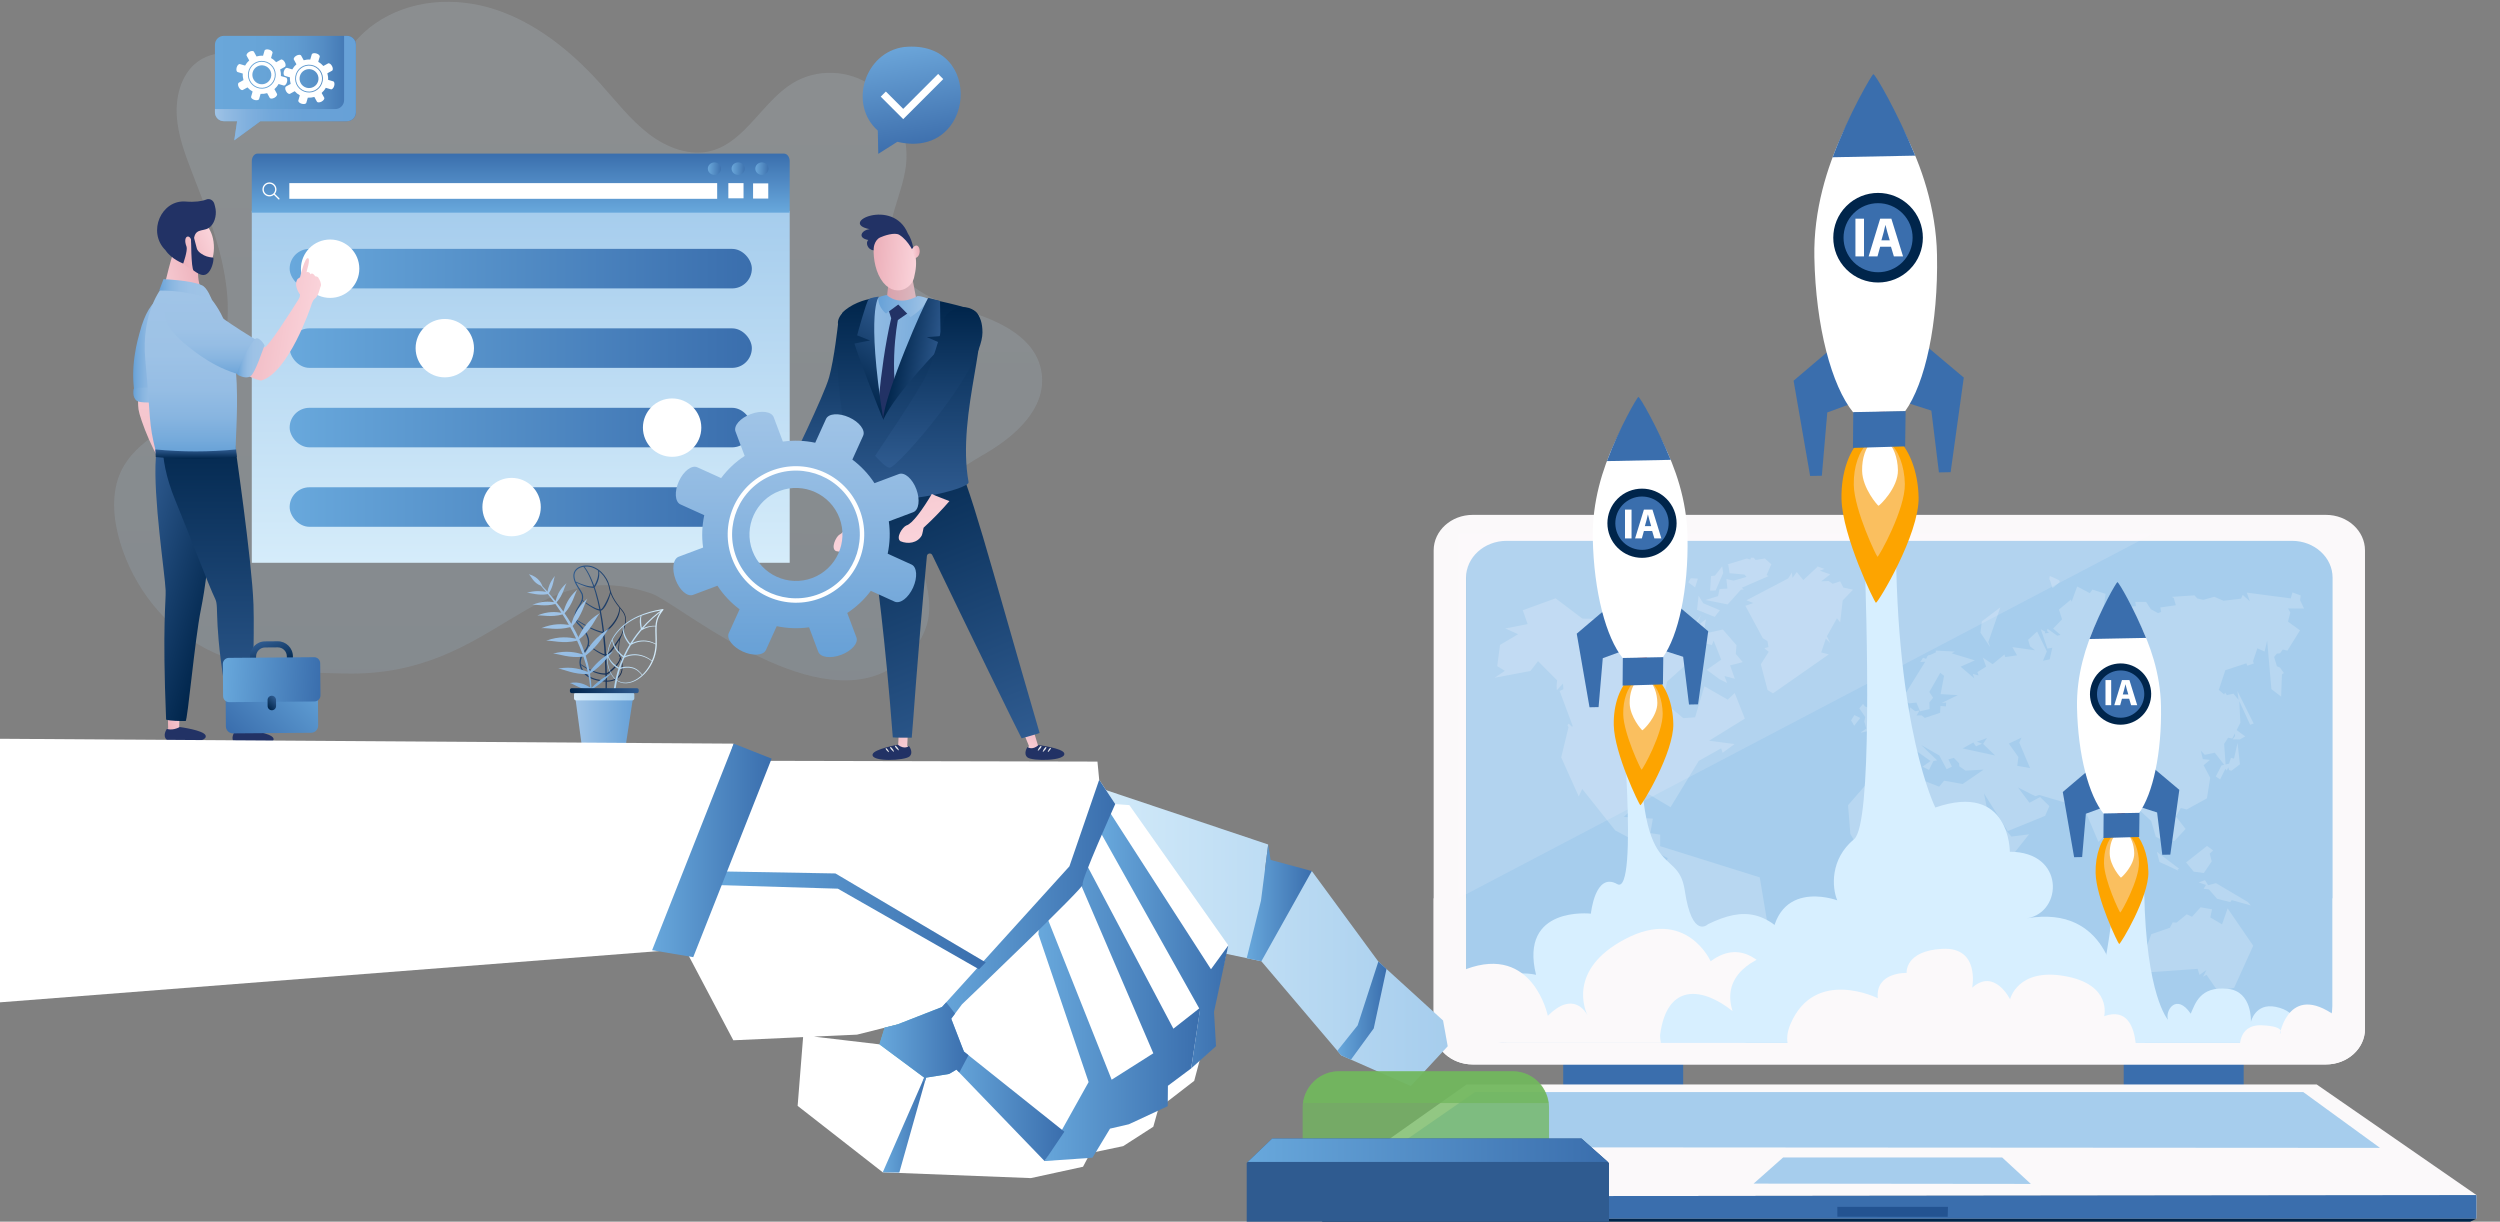 <?xml version="1.0" encoding="UTF-8"?>
<svg id="_Ñëîé_1" data-name=" Ñëîé 1" xmlns="http://www.w3.org/2000/svg" xmlns:xlink="http://www.w3.org/1999/xlink" viewBox="0 0 6204.88 3032.05">
  <rect x="0" y="0" width="6204.88" height="3032.05" fill="#808080" stroke="none"/>
  <defs>
    <style>
      .cls-1 {
        fill: url(#Gradiente_sem_nome_9);
      }

      .cls-2 {
        fill: url(#Gradiente_sem_nome_51);
      }

      .cls-3 {
        fill: url(#Gradiente_sem_nome_22);
      }

      .cls-4, .cls-5 {
        fill: #fff;
      }

      .cls-6 {
        fill: url(#Gradiente_sem_nome_62);
      }

      .cls-7 {
        fill: #f9c470;
        opacity: .85;
      }

      .cls-7, .cls-8, .cls-9, .cls-10, .cls-11, .cls-12, .cls-13 {
        isolation: isolate;
      }

      .cls-14 {
        fill: url(#Gradiente_sem_nome_64);
      }

      .cls-15 {
        fill: url(#Gradiente_sem_nome);
      }

      .cls-16 {
        fill: #a6cded;
      }

      .cls-17 {
        fill: url(#Gradiente_sem_nome_6);
      }

      .cls-18 {
        fill: url(#Gradiente_sem_nome_39);
      }

      .cls-19 {
        fill: #00254b;
      }

      .cls-20 {
        fill: url(#Gradiente_sem_nome_28);
      }

      .cls-21 {
        fill: url(#Gradiente_sem_nome_12);
      }

      .cls-22 {
        fill: url(#Gradiente_sem_nome_37);
      }

      .cls-5, .cls-23, .cls-24 {
        fill-rule: evenodd;
      }

      .cls-8 {
        opacity: .55;
      }

      .cls-8, .cls-9 {
        fill: #1d97b1;
      }

      .cls-25 {
        fill: url(#Gradiente_sem_nome_33);
      }

      .cls-26 {
        fill: url(#Gradiente_sem_nome_44);
      }

      .cls-27 {
        fill: url(#Gradiente_sem_nome_46);
      }

      .cls-28 {
        fill: url(#Gradiente_sem_nome_14);
      }

      .cls-29 {
        fill: url(#Gradiente_sem_nome_55);
      }

      .cls-30, .cls-11 {
        opacity: .14;
      }

      .cls-9 {
        opacity: .57;
      }

      .cls-23, .cls-31 {
        fill: #d7efff;
      }

      .cls-32 {
        fill: #fda400;
      }

      .cls-33 {
        fill: url(#Gradiente_sem_nome_57);
      }

      .cls-34 {
        fill: url(#Gradiente_sem_nome_30);
      }

      .cls-35 {
        fill: url(#Gradiente_sem_nome_3);
      }

      .cls-36 {
        fill: url(#Gradiente_sem_nome_38);
      }

      .cls-37 {
        fill: url(#Gradiente_sem_nome_50);
      }

      .cls-38 {
        fill: url(#Gradiente_sem_nome_49);
      }

      .cls-39 {
        fill: url(#Gradiente_sem_nome_66);
      }

      .cls-40 {
        fill: url(#Gradiente_sem_nome_4);
      }

      .cls-41 {
        fill: url(#Gradiente_sem_nome_18);
      }

      .cls-42 {
        fill: url(#Gradiente_sem_nome_63);
      }

      .cls-43 {
        opacity: .4;
      }

      .cls-44 {
        fill: url(#Gradiente_sem_nome_32);
      }

      .cls-45 {
        fill: url(#Gradiente_sem_nome_31);
      }

      .cls-11, .cls-24, .cls-46 {
        fill: #fbf9fa;
      }

      .cls-47 {
        fill: url(#Gradiente_sem_nome_24);
      }

      .cls-48 {
        fill: url(#Gradiente_sem_nome_43);
      }

      .cls-49 {
        fill: url(#Gradiente_sem_nome_53);
      }

      .cls-50 {
        fill: url(#Gradiente_sem_nome_45);
      }

      .cls-12 {
        fill: #002965;
        opacity: .39;
      }

      .cls-51 {
        fill: #3a6ead;
      }

      .cls-52 {
        fill: url(#Gradiente_sem_nome_21);
      }

      .cls-53 {
        fill: url(#Gradiente_sem_nome_61);
      }

      .cls-13 {
        fill: #71b75e;
        opacity: .76;
      }

      .cls-54 {
        fill: url(#Gradiente_sem_nome_2);
      }

      .cls-55 {
        fill: url(#Gradiente_sem_nome_48);
      }

      .cls-56 {
        fill: url(#Gradiente_sem_nome_35);
      }

      .cls-57 {
        fill: url(#Gradiente_sem_nome_56);
      }

      .cls-58 {
        fill: url(#Gradiente_sem_nome_47);
      }

      .cls-59 {
        fill: url(#Gradiente_sem_nome_59);
      }

      .cls-60 {
        fill: url(#Gradiente_sem_nome_15);
      }

      .cls-61 {
        fill: url(#Gradiente_sem_nome_67);
      }

      .cls-62 {
        fill: url(#Gradiente_sem_nome_54);
      }

      .cls-63 {
        fill: url(#Gradiente_sem_nome_29);
      }

      .cls-64 {
        fill: url(#Gradiente_sem_nome_8);
      }

      .cls-65 {
        fill: url(#Gradiente_sem_nome_7);
      }

      .cls-66 {
        fill: url(#Gradiente_sem_nome_26);
      }

      .cls-67 {
        fill: url(#Gradiente_sem_nome_19);
      }

      .cls-68 {
        fill: #a00;
      }

      .cls-69 {
        fill: url(#Gradiente_sem_nome_13);
      }

      .cls-70 {
        fill: url(#Gradiente_sem_nome_10);
      }

      .cls-71 {
        fill: url(#Gradiente_sem_nome_17);
      }

      .cls-72 {
        fill: url(#Gradiente_sem_nome_60);
      }

      .cls-73 {
        fill: url(#Gradiente_sem_nome_23);
      }

      .cls-74 {
        fill: url(#Gradiente_sem_nome_40);
      }

      .cls-75 {
        fill: url(#Gradiente_sem_nome_11);
      }

      .cls-76 {
        fill: url(#Gradiente_sem_nome_52);
      }

      .cls-77 {
        fill: url(#Gradiente_sem_nome_58);
      }

      .cls-78 {
        fill: url(#Gradiente_sem_nome_27);
      }

      .cls-79 {
        fill: #223265;
      }

      .cls-80 {
        fill: url(#Gradiente_sem_nome_34);
      }

      .cls-81 {
        fill: #2f5b90;
      }

      .cls-82 {
        fill: url(#Gradiente_sem_nome_25);
      }

      .cls-83 {
        fill: url(#Gradiente_sem_nome_16);
      }

      .cls-84 {
        fill: #e33221;
      }

      .cls-85 {
        opacity: .2;
      }

      .cls-86 {
        fill: url(#Gradiente_sem_nome_41);
      }

      .cls-87 {
        fill: url(#Gradiente_sem_nome_42);
      }

      .cls-88 {
        fill: url(#Gradiente_sem_nome_36);
      }

      .cls-89 {
        fill: #62bdd3;
      }

      .cls-90 {
        fill: #ff624d;
      }

      .cls-91 {
        fill: url(#Gradiente_sem_nome_5);
      }

      .cls-92 {
        fill: #e8e8e9;
      }

      .cls-93 {
        fill: url(#Gradiente_sem_nome_20);
      }
    </style>
    <linearGradient id="Gradiente_sem_nome" data-name="Gradiente sem nome" x1="2666.25" y1="-5195.81" x2="3593.16" y2="-5195.81" gradientTransform="translate(0 -2880.76) scale(1 -1)" gradientUnits="userSpaceOnUse">
      <stop offset="0" stop-color="#d5ecfa"/>
      <stop offset="1" stop-color="#a6cded"/>
    </linearGradient>
    <linearGradient id="Gradiente_sem_nome_2" data-name="Gradiente sem nome 2" x1="3319.24" y1="-5389.03" x2="3441.2" y2="-5389.03" gradientTransform="translate(0 -2880.76) scale(1 -1)" gradientUnits="userSpaceOnUse">
      <stop offset="0" stop-color="#68a8dc"/>
      <stop offset="1" stop-color="#3a6ead"/>
    </linearGradient>
    <linearGradient id="Gradiente_sem_nome_3" data-name="Gradiente sem nome 3" x1="3094.28" y1="-5121.66" x2="3255.9" y2="-5121.66" gradientTransform="translate(0 -2880.76) scale(1 -1)" gradientUnits="userSpaceOnUse">
      <stop offset="0" stop-color="#68a8dc"/>
      <stop offset="1" stop-color="#3a6ead"/>
    </linearGradient>
    <linearGradient id="Gradiente_sem_nome_4" data-name="Gradiente sem nome 4" x1="2577.3" y1="-5385.11" x2="2979.42" y2="-5385.11" gradientTransform="translate(0 -2880.76) scale(1 -1)" gradientUnits="userSpaceOnUse">
      <stop offset="0" stop-color="#68a8dc"/>
      <stop offset="1" stop-color="#3a6ead"/>
    </linearGradient>
    <linearGradient id="Gradiente_sem_nome_5" data-name="Gradiente sem nome 5" x1="2734.6" y1="-5206.78" x2="3048.62" y2="-5206.78" gradientTransform="translate(0 -2880.76) scale(1 -1)" gradientUnits="userSpaceOnUse">
      <stop offset="0" stop-color="#68a8dc"/>
      <stop offset="1" stop-color="#3a6ead"/>
    </linearGradient>
    <linearGradient id="Gradiente_sem_nome_6" data-name="Gradiente sem nome 6" x1="2190.95" y1="-5658.62" x2="2306.6" y2="-5658.62" gradientTransform="translate(0 -2880.76) scale(1 -1)" gradientUnits="userSpaceOnUse">
      <stop offset="0" stop-color="#68a8dc"/>
      <stop offset="1" stop-color="#3a6ead"/>
    </linearGradient>
    <linearGradient id="Gradiente_sem_nome_7" data-name="Gradiente sem nome 7" x1="2355.68" y1="-5626.45" x2="2641.69" y2="-5626.45" gradientTransform="translate(0 -2880.76) scale(1 -1)" gradientUnits="userSpaceOnUse">
      <stop offset="0" stop-color="#68a8dc"/>
      <stop offset="1" stop-color="#3a6ead"/>
    </linearGradient>
    <linearGradient id="Gradiente_sem_nome_8" data-name="Gradiente sem nome 8" x1="2316" y1="-5159.15" x2="2767.98" y2="-5159.15" gradientTransform="translate(0 -2880.76) scale(1 -1)" gradientUnits="userSpaceOnUse">
      <stop offset="0" stop-color="#68a8dc"/>
      <stop offset="1" stop-color="#3a6ead"/>
    </linearGradient>
    <linearGradient id="Gradiente_sem_nome_9" data-name="Gradiente sem nome 9" x1="1770.77" y1="-5164.96" x2="2446.56" y2="-5164.96" gradientTransform="translate(0 -2880.76) scale(1 -1)" gradientUnits="userSpaceOnUse">
      <stop offset="0" stop-color="#68a8dc"/>
      <stop offset="1" stop-color="#3a6ead"/>
    </linearGradient>
    <linearGradient id="Gradiente_sem_nome_10" data-name="Gradiente sem nome 10" x1="2182.75" y1="-5467.09" x2="2403.72" y2="-5467.09" gradientTransform="translate(0 -2880.76) scale(1 -1)" gradientUnits="userSpaceOnUse">
      <stop offset="0" stop-color="#68a8dc"/>
      <stop offset="1" stop-color="#3a6ead"/>
    </linearGradient>
    <linearGradient id="Gradiente_sem_nome_11" data-name="Gradiente sem nome 11" x1="8248.21" y1="-3971.62" x2="8248.21" y2="-5997.03" gradientTransform="translate(7442.92 -3272.04) rotate(-179.82) scale(.73 .83) skewX(.4)" gradientUnits="userSpaceOnUse">
      <stop offset="0" stop-color="#d6ecfa"/>
      <stop offset=".29" stop-color="#cde6f7"/>
      <stop offset=".74" stop-color="#b6d8f2"/>
      <stop offset="1" stop-color="#a7cfee"/>
    </linearGradient>
    <linearGradient id="Gradiente_sem_nome_12" data-name="Gradiente sem nome 12" x1="533.45" y1="-3099.39" x2="883.33" y2="-3099.39" gradientTransform="translate(0 -2880.76) scale(1 -1)" gradientUnits="userSpaceOnUse">
      <stop offset="0" stop-color="#6aa7da"/>
      <stop offset=".35" stop-color="#67a4d7"/>
      <stop offset=".58" stop-color="#609bd0"/>
      <stop offset=".77" stop-color="#548cc4"/>
      <stop offset=".94" stop-color="#4277b3"/>
      <stop offset="1" stop-color="#3c6fad"/>
    </linearGradient>
    <linearGradient id="Gradiente_sem_nome_13" data-name="Gradiente sem nome 13" x1="533.45" y1="-3099.39" x2="883.33" y2="-3099.39" gradientTransform="translate(0 -2880.76) scale(1 -1)" gradientUnits="userSpaceOnUse">
      <stop offset="0" stop-color="#a0c4e7"/>
      <stop offset=".07" stop-color="#94bce3"/>
      <stop offset=".23" stop-color="#80b0de"/>
      <stop offset=".41" stop-color="#71a7da"/>
      <stop offset=".63" stop-color="#69a2d7"/>
      <stop offset="1" stop-color="#67a1d7"/>
    </linearGradient>
    <linearGradient id="Gradiente_sem_nome_14" data-name="Gradiente sem nome 14" x1="2858.1" y1="-2026.47" x2="2858.1" y2="-2278.1" gradientTransform="translate(-901.06 -1428.66) rotate(-9.17) scale(1 -1)" gradientUnits="userSpaceOnUse">
      <stop offset="0" stop-color="#6ba5d9"/>
      <stop offset=".81" stop-color="#4679b5"/>
      <stop offset="1" stop-color="#3d6fad"/>
    </linearGradient>
    <linearGradient id="Gradiente_sem_nome_15" data-name="Gradiente sem nome 15" x1="2665.69" y1="-4713.06" x2="2834.36" y2="-4713.06" gradientTransform="translate(-223.18 -3615.63) rotate(12.09) scale(1 -1)" gradientUnits="userSpaceOnUse">
      <stop offset="0" stop-color="#2e5b8f"/>
      <stop offset="1" stop-color="#11274a"/>
    </linearGradient>
    <linearGradient id="Gradiente_sem_nome_16" data-name="Gradiente sem nome 16" x1="8471.03" y1="-3596.29" x2="8287.21" y2="-3914.69" gradientTransform="translate(8648.37 -4089.36) rotate(166.05)" gradientUnits="userSpaceOnUse">
      <stop offset="0" stop-color="#a0c4e7"/>
      <stop offset=".41" stop-color="#9dc2e6"/>
      <stop offset=".62" stop-color="#95bde4"/>
      <stop offset=".78" stop-color="#88b5e0"/>
      <stop offset=".92" stop-color="#75aadb"/>
      <stop offset="1" stop-color="#67a1d7"/>
    </linearGradient>
    <linearGradient id="Gradiente_sem_nome_17" data-name="Gradiente sem nome 17" x1="3144.56" y1="-4407.04" x2="3268.53" y2="-4407.04" gradientTransform="translate(5328.68 -2322.04) rotate(-172.43)" gradientUnits="userSpaceOnUse">
      <stop offset="0" stop-color="#d6ecfa"/>
      <stop offset="1" stop-color="#a7cfee"/>
    </linearGradient>
    <linearGradient id="Gradiente_sem_nome_18" data-name="Gradiente sem nome 18" x1="2326.14" y1="-4673.15" x2="2469.2" y2="-4673.15" gradientTransform="translate(-897.91 -2880.76) scale(1 -1)" gradientUnits="userSpaceOnUse">
      <stop offset="0" stop-color="#a0c4e7"/>
      <stop offset="1" stop-color="#67a1d7"/>
    </linearGradient>
    <linearGradient id="Gradiente_sem_nome_19" data-name="Gradiente sem nome 19" x1="2322.58" y1="-4609.26" x2="2472.29" y2="-4609.26" gradientTransform="translate(-897.91 -2880.76) scale(1 -1)" gradientUnits="userSpaceOnUse">
      <stop offset="0" stop-color="#d6ecfa"/>
      <stop offset="1" stop-color="#a7cfee"/>
    </linearGradient>
    <linearGradient id="Gradiente_sem_nome_20" data-name="Gradiente sem nome 20" x1="2483.21" y1="-4594.96" x2="2312.44" y2="-4594.96" gradientTransform="translate(-897.91 -2880.76) scale(1 -1)" gradientUnits="userSpaceOnUse">
      <stop offset="0" stop-color="#2f5b90"/>
      <stop offset="1" stop-color="#00254b"/>
    </linearGradient>
    <linearGradient id="Gradiente_sem_nome_21" data-name="Gradiente sem nome 21" x1="1292.46" y1="-4277.57" x2="1292.46" y2="-3404.18" gradientTransform="translate(0 -2880.76) scale(1 -1)" gradientUnits="userSpaceOnUse">
      <stop offset="0" stop-color="#d5ecfa"/>
      <stop offset="1" stop-color="#a6cded"/>
    </linearGradient>
    <linearGradient id="Gradiente_sem_nome_22" data-name="Gradiente sem nome 22" x1="1292.48" y1="-3408.52" x2="1292.48" y2="-3262.01" gradientTransform="translate(0 -2880.76) scale(1 -1)" gradientUnits="userSpaceOnUse">
      <stop offset="0" stop-color="#68a8dc"/>
      <stop offset="1" stop-color="#3a6ead"/>
    </linearGradient>
    <linearGradient id="Gradiente_sem_nome_23" data-name="Gradiente sem nome 23" x1="1756.84" y1="-3299.36" x2="1789.63" y2="-3299.36" gradientTransform="translate(0 -2880.76) scale(1 -1)" gradientUnits="userSpaceOnUse">
      <stop offset="0" stop-color="#6aa7da"/>
      <stop offset="1" stop-color="#3f73af"/>
    </linearGradient>
    <linearGradient id="Gradiente_sem_nome_24" data-name="Gradiente sem nome 24" x1="1815.73" y1="-3299.36" x2="1848.53" y2="-3299.36" gradientTransform="translate(0 -2880.76) scale(1 -1)" gradientUnits="userSpaceOnUse">
      <stop offset="0" stop-color="#6aa7da"/>
      <stop offset="1" stop-color="#3f73af"/>
    </linearGradient>
    <linearGradient id="Gradiente_sem_nome_25" data-name="Gradiente sem nome 25" x1="1874.64" y1="-3299.36" x2="1907.44" y2="-3299.36" gradientTransform="translate(0 -2880.76) scale(1 -1)" gradientUnits="userSpaceOnUse">
      <stop offset="0" stop-color="#6aa7da"/>
      <stop offset="1" stop-color="#3f73af"/>
    </linearGradient>
    <linearGradient id="Gradiente_sem_nome_26" data-name="Gradiente sem nome 26" x1="718.89" y1="-3547.54" x2="1866.05" y2="-3547.54" gradientTransform="translate(0 -2880.76) scale(1 -1)" gradientUnits="userSpaceOnUse">
      <stop offset="0" stop-color="#68a8dc"/>
      <stop offset="1" stop-color="#3a6ead"/>
    </linearGradient>
    <linearGradient id="Gradiente_sem_nome_27" data-name="Gradiente sem nome 27" x1="718.89" y1="-3744.77" x2="1866.05" y2="-3744.77" gradientTransform="translate(0 -2880.76) scale(1 -1)" gradientUnits="userSpaceOnUse">
      <stop offset="0" stop-color="#68a8dc"/>
      <stop offset="1" stop-color="#3a6ead"/>
    </linearGradient>
    <linearGradient id="Gradiente_sem_nome_28" data-name="Gradiente sem nome 28" x1="718.89" y1="-3941.98" x2="1866.05" y2="-3941.98" gradientTransform="translate(0 -2880.76) scale(1 -1)" gradientUnits="userSpaceOnUse">
      <stop offset="0" stop-color="#68a8dc"/>
      <stop offset="1" stop-color="#3a6ead"/>
    </linearGradient>
    <linearGradient id="Gradiente_sem_nome_29" data-name="Gradiente sem nome 29" x1="718.89" y1="-4139.21" x2="1866.05" y2="-4139.21" gradientTransform="translate(0 -2880.76) scale(1 -1)" gradientUnits="userSpaceOnUse">
      <stop offset="0" stop-color="#68a8dc"/>
      <stop offset="1" stop-color="#3a6ead"/>
    </linearGradient>
    <linearGradient id="Gradiente_sem_nome_30" data-name="Gradiente sem nome 30" x1="6858.23" y1="-4062.25" x2="7100.17" y2="-4062.25" gradientTransform="translate(8148.97 -2242.72) rotate(-171.83)" gradientUnits="userSpaceOnUse">
      <stop offset="0" stop-color="#fad3da"/>
      <stop offset="1" stop-color="#ecafb9"/>
    </linearGradient>
    <linearGradient id="Gradiente_sem_nome_31" data-name="Gradiente sem nome 31" x1="62.21" y1="-3756.12" x2="62.21" y2="-4367.26" gradientTransform="translate(417.33 -2935.77) rotate(.9) scale(1 -1)" gradientUnits="userSpaceOnUse">
      <stop offset="0" stop-color="#fad3da"/>
      <stop offset="1" stop-color="#ecafb9"/>
    </linearGradient>
    <linearGradient id="Gradiente_sem_nome_32" data-name="Gradiente sem nome 32" x1="6000.3" y1="-3741.65" x2="6133.43" y2="-3741.65" gradientTransform="translate(6464.02 -2880.76) rotate(-180)" gradientUnits="userSpaceOnUse">
      <stop offset="0" stop-color="#a0c4e7"/>
      <stop offset=".41" stop-color="#9dc2e6"/>
      <stop offset=".62" stop-color="#95bde4"/>
      <stop offset=".78" stop-color="#88b5e0"/>
      <stop offset=".92" stop-color="#75aadb"/>
      <stop offset="1" stop-color="#67a1d7"/>
    </linearGradient>
    <linearGradient id="Gradiente_sem_nome_33" data-name="Gradiente sem nome 33" x1="6030.6" y1="-3861.14" x2="6133.09" y2="-3861.14" gradientTransform="translate(6464.02 -2880.76) rotate(-180)" gradientUnits="userSpaceOnUse">
      <stop offset="0" stop-color="#a0c4e7"/>
      <stop offset=".41" stop-color="#9dc2e6"/>
      <stop offset=".62" stop-color="#95bde4"/>
      <stop offset=".78" stop-color="#88b5e0"/>
      <stop offset=".92" stop-color="#75aadb"/>
      <stop offset="1" stop-color="#67a1d7"/>
    </linearGradient>
    <linearGradient id="Gradiente_sem_nome_34" data-name="Gradiente sem nome 34" x1="8490.53" y1="-3756.89" x2="8555.07" y2="-3756.89" gradientTransform="translate(8038.89 -3824) rotate(166.74)" gradientUnits="userSpaceOnUse">
      <stop offset="0" stop-color="#fad3da"/>
      <stop offset="1" stop-color="#ecafb9"/>
    </linearGradient>
    <linearGradient id="Gradiente_sem_nome_35" data-name="Gradiente sem nome 35" x1="8642.25" y1="-3512.35" x2="8706.99" y2="-3512.35" gradientTransform="translate(7832.54 -3953.32) rotate(164.28)" gradientUnits="userSpaceOnUse">
      <stop offset="0" stop-color="#fad3da"/>
      <stop offset="1" stop-color="#ecafb9"/>
    </linearGradient>
    <linearGradient id="Gradiente_sem_nome_36" data-name="Gradiente sem nome 36" x1="569.78" y1="-4626.01" x2="838.61" y2="-4677.98" gradientTransform="translate(241.94 -3261.35) rotate(6.36) scale(1 -1)" gradientUnits="userSpaceOnUse">
      <stop offset="0" stop-color="#2f5b90"/>
      <stop offset="1" stop-color="#00254b"/>
    </linearGradient>
    <linearGradient id="Gradiente_sem_nome_37" data-name="Gradiente sem nome 37" x1="598.52" y1="-3968.42" x2="730.69" y2="-3244.51" gradientTransform="translate(-784.8 -2011.54) rotate(-10.35) scale(1 -1)" gradientUnits="userSpaceOnUse">
      <stop offset="0" stop-color="#2f5b90"/>
      <stop offset="1" stop-color="#00254b"/>
    </linearGradient>
    <linearGradient id="Gradiente_sem_nome_38" data-name="Gradiente sem nome 38" x1="568.18" y1="-3736.95" x2="706.08" y2="-3696.03" gradientTransform="translate(-7.42 -3037.36) rotate(2.86) scale(1 -1)" gradientUnits="userSpaceOnUse">
      <stop offset="0" stop-color="#fad3da"/>
      <stop offset="1" stop-color="#ecafb9"/>
    </linearGradient>
    <linearGradient id="Gradiente_sem_nome_39" data-name="Gradiente sem nome 39" x1="5990.29" y1="-3591.14" x2="5990.29" y2="-4006.2" gradientTransform="translate(6464.02 -2880.76) rotate(-180)" gradientUnits="userSpaceOnUse">
      <stop offset="0" stop-color="#a0c4e7"/>
      <stop offset=".41" stop-color="#9dc2e6"/>
      <stop offset=".62" stop-color="#95bde4"/>
      <stop offset=".78" stop-color="#88b5e0"/>
      <stop offset=".92" stop-color="#75aadb"/>
      <stop offset="1" stop-color="#67a1d7"/>
    </linearGradient>
    <linearGradient id="Gradiente_sem_nome_40" data-name="Gradiente sem nome 40" x1="-475.56" y1="-1579.93" x2="-579.18" y2="-1579.93" gradientTransform="translate(302.35 -1056.23) rotate(-24.49) scale(1 -1)" gradientUnits="userSpaceOnUse">
      <stop offset="0" stop-color="#fad3da"/>
      <stop offset="1" stop-color="#ecafb9"/>
    </linearGradient>
    <linearGradient id="Gradiente_sem_nome_41" data-name="Gradiente sem nome 41" x1="5934.95" y1="-3613.92" x2="5934.95" y2="-3814.89" gradientTransform="translate(6464.02 -2880.76) rotate(-180)" gradientUnits="userSpaceOnUse">
      <stop offset="0" stop-color="#a0c4e7"/>
      <stop offset=".41" stop-color="#9dc2e6"/>
      <stop offset=".62" stop-color="#95bde4"/>
      <stop offset=".78" stop-color="#88b5e0"/>
      <stop offset=".92" stop-color="#75aadb"/>
      <stop offset="1" stop-color="#67a1d7"/>
    </linearGradient>
    <linearGradient id="Gradiente_sem_nome_42" data-name="Gradiente sem nome 42" x1="5807.48" y1="-3768.92" x2="5875.15" y2="-3768.92" gradientTransform="translate(6464.02 -2880.76) rotate(-180)" gradientUnits="userSpaceOnUse">
      <stop offset="0" stop-color="#a0c4e7"/>
      <stop offset=".41" stop-color="#9dc2e6"/>
      <stop offset=".62" stop-color="#95bde4"/>
      <stop offset=".78" stop-color="#88b5e0"/>
      <stop offset=".92" stop-color="#75aadb"/>
      <stop offset="1" stop-color="#67a1d7"/>
    </linearGradient>
    <linearGradient id="Gradiente_sem_nome_43" data-name="Gradiente sem nome 43" x1="5938.45" y1="-3599.02" x2="6068.93" y2="-3599.02" gradientTransform="translate(6464.02 -2880.76) rotate(-180)" gradientUnits="userSpaceOnUse">
      <stop offset="0" stop-color="#a0c4e7"/>
      <stop offset=".41" stop-color="#9dc2e6"/>
      <stop offset=".62" stop-color="#95bde4"/>
      <stop offset=".78" stop-color="#88b5e0"/>
      <stop offset=".92" stop-color="#75aadb"/>
      <stop offset="1" stop-color="#67a1d7"/>
    </linearGradient>
    <linearGradient id="Gradiente_sem_nome_44" data-name="Gradiente sem nome 44" x1="5977.52" y1="-3996.22" x2="5977.52" y2="-4019.92" gradientTransform="translate(6464.02 -2880.76) rotate(-180)" gradientUnits="userSpaceOnUse">
      <stop offset="0" stop-color="#2f5b90"/>
      <stop offset="1" stop-color="#00254b"/>
    </linearGradient>
    <linearGradient id="Gradiente_sem_nome_45" data-name="Gradiente sem nome 45" x1="-2603.58" y1="6781.44" x2="-2114.75" y2="6519.4" gradientTransform="translate(4664.07 -5460.55) rotate(-138.68) scale(1 -1)" gradientUnits="userSpaceOnUse">
      <stop offset="0" stop-color="#fad3da"/>
      <stop offset="1" stop-color="#eaafb7"/>
    </linearGradient>
    <linearGradient id="Gradiente_sem_nome_46" data-name="Gradiente sem nome 46" x1="15737.19" y1="-2277.4" x2="15319.23" y2="-2225.45" gradientTransform="translate(1749.6 -14717.66) rotate(97.08)" gradientUnits="userSpaceOnUse">
      <stop offset="0" stop-color="#2f5b90"/>
      <stop offset="1" stop-color="#00254b"/>
    </linearGradient>
    <linearGradient id="Gradiente_sem_nome_47" data-name="Gradiente sem nome 47" x1="4989" y1="-6367.89" x2="5076.72" y2="-6367.89" gradientTransform="translate(10340.92 2047.63) rotate(-126.81)" gradientUnits="userSpaceOnUse">
      <stop offset="0" stop-color="#fad3da"/>
      <stop offset="1" stop-color="#ecafb9"/>
    </linearGradient>
    <linearGradient id="Gradiente_sem_nome_48" data-name="Gradiente sem nome 48" x1="1955.66" y1="-1863.69" x2="2036.61" y2="-1863.69" gradientTransform="translate(-53.43 2595.34) rotate(-59.28) scale(1 -1)" gradientUnits="userSpaceOnUse">
      <stop offset="0" stop-color="#fad3da"/>
      <stop offset="1" stop-color="#ecafb9"/>
    </linearGradient>
    <linearGradient id="Gradiente_sem_nome_49" data-name="Gradiente sem nome 49" x1="1637.42" y1="-4752.21" x2="1331.7" y2="-3976.22" gradientTransform="translate(810.3 -2880.76) scale(1 -1)" gradientUnits="userSpaceOnUse">
      <stop offset="0" stop-color="#2f5b90"/>
      <stop offset="1" stop-color="#00254b"/>
    </linearGradient>
    <linearGradient id="Gradiente_sem_nome_50" data-name="Gradiente sem nome 50" x1="7324.41" y1="-4065.01" x2="7405.38" y2="-4065.01" gradientTransform="translate(9859.21 -2824.04) rotate(-176.2)" gradientUnits="userSpaceOnUse">
      <stop offset="0" stop-color="#dcbbc2"/>
      <stop offset="1" stop-color="#d8a1ab"/>
    </linearGradient>
    <linearGradient id="Gradiente_sem_nome_51" data-name="Gradiente sem nome 51" x1="7509.64" y1="-4270.76" x2="7217.67" y2="-4270.76" gradientTransform="translate(9859.21 -2824.04) rotate(-176.2)" gradientUnits="userSpaceOnUse">
      <stop offset="0" stop-color="#a0c4e7"/>
      <stop offset="1" stop-color="#67a1d7"/>
    </linearGradient>
    <linearGradient id="Gradiente_sem_nome_52" data-name="Gradiente sem nome 52" x1="1190.03" y1="-3795.62" x2="1280.85" y2="-3304.94" gradientTransform="translate(394.67 -2275.22) rotate(-10.49) scale(1 -1)" gradientUnits="userSpaceOnUse">
      <stop offset="0" stop-color="#2f5b90"/>
      <stop offset="1" stop-color="#00254b"/>
    </linearGradient>
    <linearGradient id="Gradiente_sem_nome_53" data-name="Gradiente sem nome 53" x1="7302.85" y1="-4080.11" x2="7426.32" y2="-4080.11" gradientTransform="translate(9859.21 -2824.04) rotate(-176.2)" gradientUnits="userSpaceOnUse">
      <stop offset="0" stop-color="#a0c4e7"/>
      <stop offset="1" stop-color="#67a1d7"/>
    </linearGradient>
    <linearGradient id="Gradiente_sem_nome_54" data-name="Gradiente sem nome 54" x1="1328.61" y1="-3479.31" x2="1213.83" y2="-3439.89" gradientTransform="translate(394.67 -2275.22) rotate(-10.49) scale(1 -1)" gradientUnits="userSpaceOnUse">
      <stop offset="0" stop-color="#2f5b90"/>
      <stop offset="1" stop-color="#00254b"/>
    </linearGradient>
    <linearGradient id="Gradiente_sem_nome_55" data-name="Gradiente sem nome 55" x1="1266.57" y1="-3344.32" x2="1093.63" y2="-3517.26" gradientTransform="translate(394.67 -2275.22) rotate(-10.49) scale(1 -1)" gradientUnits="userSpaceOnUse">
      <stop offset="0" stop-color="#2f5b90"/>
      <stop offset="1" stop-color="#00254b"/>
    </linearGradient>
    <linearGradient id="Gradiente_sem_nome_56" data-name="Gradiente sem nome 56" x1="7338.34" y1="-3963.04" x2="7446.18" y2="-3963.04" gradientTransform="translate(9859.21 -2824.04) rotate(-176.2)" gradientUnits="userSpaceOnUse">
      <stop offset="0" stop-color="#fad3da"/>
      <stop offset="1" stop-color="#ecafb9"/>
    </linearGradient>
    <linearGradient id="Gradiente_sem_nome_57" data-name="Gradiente sem nome 57" x1="7189.87" y1="-3887.33" x2="7170.46" y2="-3887.33" gradientTransform="translate(8898.71 -4146.66) rotate(172.67)" gradientUnits="userSpaceOnUse">
      <stop offset="0" stop-color="#fad3da"/>
      <stop offset="1" stop-color="#ecafb9"/>
    </linearGradient>
    <linearGradient id="Gradiente_sem_nome_58" data-name="Gradiente sem nome 58" x1="4638.25" y1="-4272.05" x2="4416.07" y2="-4838.84" gradientTransform="translate(7853.22 -1261.99) rotate(-158.59)" gradientUnits="userSpaceOnUse">
      <stop offset="0" stop-color="#a0c4e7"/>
      <stop offset=".33" stop-color="#91bae2"/>
      <stop offset=".95" stop-color="#6aa2d7"/>
      <stop offset="1" stop-color="#67a1d7"/>
    </linearGradient>
    <linearGradient id="Gradiente_sem_nome_59" data-name="Gradiente sem nome 59" x1="-2934.73" y1="6578.58" x2="-2445.86" y2="6316.51" gradientTransform="translate(5416.14 -5158.87) rotate(-130.36) scale(1 -1)" gradientUnits="userSpaceOnUse">
      <stop offset="0" stop-color="#fad3da"/>
      <stop offset="1" stop-color="#eaafb7"/>
    </linearGradient>
    <linearGradient id="Gradiente_sem_nome_60" data-name="Gradiente sem nome 60" x1="15746.82" y1="-2712.54" x2="15362.88" y2="-2606.75" gradientTransform="translate(3871.75 -14740.95) rotate(105.4)" gradientUnits="userSpaceOnUse">
      <stop offset="0" stop-color="#2f5b90"/>
      <stop offset="1" stop-color="#00254b"/>
    </linearGradient>
    <linearGradient id="Gradiente_sem_nome_61" data-name="Gradiente sem nome 61" x1="342.99" y1="-4348.17" x2="366.17" y2="-4416.03" gradientTransform="translate(280.84 -2755.79) rotate(-.46) scale(1 -1)" gradientUnits="userSpaceOnUse">
      <stop offset="0" stop-color="#2f5b90"/>
      <stop offset="1" stop-color="#00254b"/>
    </linearGradient>
    <linearGradient id="Gradiente_sem_nome_62" data-name="Gradiente sem nome 62" x1="451.95" y1="-4399.72" x2="263.43" y2="-4588.24" gradientTransform="translate(280.84 -2755.79) rotate(-.46) scale(1 -1)" gradientUnits="userSpaceOnUse">
      <stop offset="0" stop-color="#68a8dc"/>
      <stop offset="1" stop-color="#3a6ead"/>
    </linearGradient>
    <linearGradient id="Gradiente_sem_nome_63" data-name="Gradiente sem nome 63" x1="234.6" y1="-4436.83" x2="480.78" y2="-4454.63" gradientTransform="translate(280.84 -2755.79) rotate(-.46) scale(1 -1)" gradientUnits="userSpaceOnUse">
      <stop offset="0" stop-color="#68a8dc"/>
      <stop offset="1" stop-color="#3a6ead"/>
    </linearGradient>
    <linearGradient id="Gradiente_sem_nome_64" data-name="Gradiente sem nome 64" x1="368.86" y1="-4492.44" x2="346.49" y2="-4514.81" gradientTransform="translate(280.84 -2755.79) rotate(-.46) scale(1 -1)" gradientUnits="userSpaceOnUse">
      <stop offset="0" stop-color="#2f5b90"/>
      <stop offset="1" stop-color="#00254b"/>
    </linearGradient>
    <linearGradient id="Gradiente_sem_nome_66" data-name="Gradiente sem nome 66" x1="1618.47" y1="-4991.41" x2="1915.17" y2="-4991.41" gradientTransform="translate(0 -2880.76) scale(1 -1)" gradientUnits="userSpaceOnUse">
      <stop offset="0" stop-color="#68a8dc"/>
      <stop offset="1" stop-color="#3a6ead"/>
    </linearGradient>
    <linearGradient id="Gradiente_sem_nome_67" data-name="Gradiente sem nome 67" x1="3096.78" y1="-5735.57" x2="3990.75" y2="-5735.57" gradientTransform="translate(0 -2880.76) scale(1 -1)" gradientUnits="userSpaceOnUse">
      <stop offset="0" stop-color="#68a8dc"/>
      <stop offset="1" stop-color="#3a6ead"/>
    </linearGradient>
  </defs>
  <rect class="cls-51" x="3879.82" y="2618.59" width="297.77" height="91.87"/>
  <rect class="cls-51" x="5270.96" y="2618.59" width="297.77" height="91.87"/>
  <g>
    <g id="WM" class="cls-43">
      <polygon class="cls-5" points="4482.79 1447.01 4483.04 1447.04 4483 1446.86 4482.79 1447.01"/>
      <polygon class="cls-5" points="4225.33 1579.51 4225.52 1579.7 4225.58 1579.69 4225.33 1579.51"/>
      <polygon class="cls-5" points="4205.75 1582.7 4205.02 1583.28 4205.17 1583.39 4205.29 1583.37 4205.75 1582.7"/>
      <polygon class="cls-5" points="4028.19 1538.37 4027.85 1538.48 4027.96 1538.46 4028.19 1538.37"/>
      <polygon class="cls-5" points="5418.27 2228.83 5418.17 2228.83 5418.17 2228.97 5418.35 2228.96 5418.27 2228.83"/>
    </g>
    <rect class="cls-81" x="3638.69" y="1328.1" width="2170.41" height="1260.34" rx="3.67" ry="3.67"/>
    <rect class="cls-16" x="3638.69" y="1328.1" width="2170.41" height="1260.34" rx="3.67" ry="3.67"/>
  </g>
  <polygon class="cls-46" points="3639.85 2691.6 5749.92 2691.6 6146.33 2965.99 3246.5 2969.38 3639.85 2691.6"/>
  <polygon class="cls-46" points="6146.33 3024.81 3246.5 3024.81 3246.5 2969.38 6146.33 2965.99 6146.33 3024.81"/>
  <polygon class="cls-51" points="6146.33 3024.81 3246.5 3024.81 3246.5 2969.38 6146.33 2965.99 6146.33 3024.81"/>
  <polygon class="cls-19" points="3273.96 3024.81 3292.25 3040.52 6122.96 3035.9 6146.33 3024.81 3273.96 3024.81"/>
  <polygon class="cls-16" points="4425.54 2872.84 4969.33 2872.84 5040.48 2938.43 4352.35 2937.68 4425.54 2872.84"/>
  <polygon class="cls-12" points="4560.13 2995.4 4834.75 2995.4 4834.08 3020.08 4560.29 3019.89 4560.13 2995.4"/>
  <polygon class="cls-16" points="3661.04 2710.46 5716.58 2710.46 5907.06 2849 3463.29 2847.41 3661.04 2710.46"/>
  <rect class="cls-9" x="4581.1" y="1305.11" width="252.39" height="13.09" rx=".21" ry=".21"/>
  <path class="cls-8" d="m4889.6,1311.66c0,5.59-4.98,10.11-11.13,10.11s-11.13-4.53-11.13-10.11,4.98-10.11,11.13-10.11,11.13,4.53,11.13,10.11Z"/>
  <g class="cls-85">
    <path class="cls-5" d="m5684.52,1520.33l-5.64-10.19,39.8.3-10.01-21.02,1.66-11.51-20.53-7.61-4.36,14.85-108.96-14.33,7.25,21.35-17.48-15.81-3.98,9.45-43.43,5.2-23.24-9.82-27.27,7.53-14.73-3.38-7.1-7.75-56.62,3.78,5.21,2.91,5.28,17.86-38.53,5.53,2.05,11.16-7.8,2.92-17.86-9.77-11.64-17.92-26.96-.23,1.7,10.58-68.69,6.42-13.64,11.98,6.99-48.96-32.87-10.49-6.24,8.8-31.41-16.52-13.84,37.82-1.69-5.4-29.72,24.8,7.69,24.23-22.11,23.03,18.31,15.67-7.89,1.98-24.51-17.22-1.1,6.03.12-.56,4.57,4.81-10.15,1.09,1.01-4.06-11.06-6.24,16.52,48.17,12.1-2.02-6.46,28.71-16.65,3.53,9.59-23.23-24.06-49.45-22.42,20.56,4.69,16.37,12.42,9.71-56.16-7.89,11.43,20.43-29.19,4.35-1.89-6.42-29.42,24.04-24.3-16.36,8.2,22.29-21.65,13.72,2.88,8.34-14.36-4.03,3.7,11.06-33.87-28.79,35.35-15.68-57.71-17.6,7.81-4.26-47.47-2.51.84,4.17-14.93,7.1.17-.12h-1.88l-.47-.33-4.09,3.01-3.24,6.78-7.63-2.8-6.87,10.66,12.12-.67-57.07,91.96,17.28,11.36,17.97-2.01,9.15,21.61,23.62-5.38-.57-16.66,9.4-11.52-9.48-14.33,27.13-47.52,9.46,7.46-8.63,45.34,42.72,2.56-39.91,19.37,10.97-.97-.5,9.47-13.59-1.06-.84,16.9-38,12.76-8-6.26-12.51.19,7.36-12.28-10.63,1.75-12.83-9.45-5.04,28.34-69.29,44.34,17.67,31.6-46.96,4.26-2.69,31.71,18.64,15.38,57.75-37.51,3.93-11.03,13.71,1.97,17.93-8.04,45.16,32.07-19.93,14.14,16.21,7.96,10.79-21.99,9.23-1.77-39.33-37.96,44.75,25.85,18.27,34.15,13.1-6.4-8.73-18.04,13.51-3.71,13.02,13.5.6,7.39,15.25,10.75,45.07-2.49-52.06,35.66-46.08-8.21-12.24,14.84-47.01-18.28-11.88-26.17-97.42,10.04-69.89,80.41,5.77,71.32,36.5,63.36,88.38,4.06,14.26,8.32,17.07,15.76,31.44,55.68-10.54,34,39.21,103.25,67-10.43,29.06-31.5,2.83-14.29,13.81-5.75,10.47-36.31,31.53-28.83-9.22-53.3,81.67-103.05-43.88,5.52-61.47-74.83-6.43-32.2,58.77,93.57,92.98-37.92,10.49-24.15-22.95-22.6-26.39,14.26-28.43-37.93,42.78,21.56,9.66-3.01,111.61,32.95,35.42,83.6,90.63-89.27,40.33,37.24,11.49,39.25,12.49,6.6-2.81-10.97,36.09,15.38,28.22-30.39-23.93-30.98,11.97-21.11,14.85,3.73.18.17.11-.4,49.73-27.35,8.18-51.08-16.42-31.09,15.69-13.3-17.69-2.07-4.86-20.86,9.76,10.37,24.86-5.25,27.3,35.12-4.07-57.02,9.83-15.41,10.34,2.08,20.12-38.99-2.71-53.76,26.95,58.6,8.81-3.01-40.45-80.98,2.76,21.94-12.45-15.06-16.41,3.46-4.48-6.31-2.33,4.65-13.25-11.19,16.28-48.98,52.16-17,2.28,5.95,16.35-5.65-2.07-5.42,10.72-32.11,17.99,8.03,6.29-27.06,10.52,120.16,24.22,18.73,2-55.21,4.81-3.26-9.5-13.56-7.82-3.47-6.96-22.94,6.97-8.33,7.84-.8,6.7-9.32,11.56,2.71,31.21-50.3-29.76-21.64,5.78-22.57h-.02Zm-813.22,337.25l26.44-14.86,6.62,9.75,14.89-6.88-12.65-4.69,24.94-9.19-9.57,14.73,29.87,28.66-80.54-17.52h0Zm135.46,43.15l2.78-21.79-23.65-33.4,31.49-14.9-5.68,12.41,26.8,63.29-31.74-5.6h0Z"/>
    <polygon class="cls-5" points="4120.58 2071.57 4096.06 2067.65 4102.35 2031.76 4029.96 2027.68 4091.69 1971.06 4146.17 2003.48 4216.29 1888.43 4271.83 1857.25 4275.35 1868.52 4305.06 1846.75 4241.83 1838.41 4330.6 1783.55 4305.54 1720.03 4288.1 1736.49 4230.27 1703.31 4207.17 1780.31 4177.9 1782.45 4127.33 1740.58 4137.81 1691.56 4214.92 1622.61 4216.25 1613.51 4207.65 1626.36 4204.12 1605.94 4195.27 1607.55 4192.75 1595.88 4221.56 1526.66 4158.1 1622.54 4155.65 1604.99 4172.23 1591.67 4151.27 1591.68 4154.25 1603.66 4153.96 1603.47 4154.19 1603.67 4105.27 1591.47 4103.06 1598.7 4085.42 1612.98 4019.48 1551.38 4015.94 1559.3 4007.35 1537.62 3927.29 1535.21 3860.8 1484.98 3779.39 1514.56 3791.49 1549.01 3735.98 1559.81 3767.86 1574.1 3722.95 1600.59 3716.06 1653.37 3735.02 1664.97 3709.4 1682.16 3798.55 1665.25 3817.32 1640.96 3864.66 1688.56 3863.43 1701.2 3863.23 1701.03 3864.05 1713.11 3879.26 1696.39 3880.29 1710.54 3870.98 1714.98 3903.76 1803.04 3900.5 1803.04 3893.6 1796.01 3890.25 1799.64 3892.94 1805.1 3874.8 1879.85 3918.36 1976.68 3927.03 1958.17 4008.92 2061.14 4139.21 2130 4107.77 2214.63 4167.62 2288.3 4162.08 2480.56 4181.52 2498 4185.15 2526.98 4176 2535.87 4181.94 2555.84 4187.02 2566.52 4187.27 2566.32 4218.37 2556.42 4253.69 2487.43 4344.94 2378.11 4345.12 2378.3 4331.79 2327.27 4388.71 2304.08 4367.63 2177.57 4120.4 2100.16 4120.58 2071.57"/>
    <polygon class="cls-5" points="4509.85 1405.68 4510.1 1405.72 4510.06 1405.51 4509.85 1405.68"/>
    <polygon class="cls-5" points="4542.58 1595.94 4534.31 1579.16 4559.21 1534.48 4567.27 1544.53 4573.5 1490.18 4599.17 1463.52 4575.19 1458.41 4567.15 1442.86 4548.67 1448.91 4538.37 1441.95 4520.23 1442.88 4542.46 1425.49 4516.92 1416.5 4528.35 1412.04 4510.1 1405.72 4510.31 1407.32 4475.79 1439.65 4459.42 1419.73 4448.96 1434.27 4447.33 1420.86 4438.13 1435.66 4334.62 1489.81 4351.5 1496.66 4332 1503.65 4375.29 1584.19 4375.44 1584.08 4386.83 1591.42 4389.27 1606.07 4379.94 1608.59 4379.96 1609.93 4389.81 1617.62 4390.04 1617.43 4370.29 1648.78 4387.04 1712.7 4400.38 1720.91 4538.96 1624.15 4520.15 1619.38 4531.58 1585.34 4542.58 1595.94"/>
    <polygon class="cls-5" points="5515 2294.21 5485.9 2277.07 5490.17 2256.77 5461.75 2251.83 5440.48 2275.27 5427.35 2269.27 5401.94 2289.94 5392.5 2289.32 5385.6 2302.59 5339.4 2318.55 5326.35 2354.04 5326.48 2353.93 5329.31 2413.44 5454.35 2404.69 5459.06 2419.74 5476.38 2407.33 5467.77 2424.19 5476.46 2419.42 5503.29 2458.4 5545 2451.79 5592.4 2347.27 5528.87 2254.45 5515 2294.21"/>
    <polygon class="cls-5" points="4321.1 1463.38 4328.13 1463.23 4323.06 1458.73 4389.75 1429.71 4384.46 1427.48 4396.33 1400.42 4380.27 1386.08 4357.6 1389.81 4352.63 1384.36 4345.58 1384 4344.48 1388.76 4335.29 1386.26 4286.67 1401.06 4289.48 1401.1 4292.65 1422.63 4329.65 1426.03 4334.71 1431.79 4302.63 1441.11 4284.75 1437.13 4287.35 1460.76 4267.83 1462.06 4264.06 1479.47 4232.65 1489.23 4287.9 1500.09 4321.1 1463.38"/>
    <polygon class="cls-5" points="4264.44 1559.71 4264.63 1559.93 4264.69 1559.91 4264.44 1559.71"/>
    <polygon class="cls-5" points="4324.65 1643.8 4324.63 1642.35 4308.12 1623.03 4309.94 1601.37 4276.02 1562.44 4256.73 1566.71 4256.67 1566.8 4256.6 1566.74 4227.98 1573.07 4234.15 1536.94 4210.73 1554.54 4203.29 1571.42 4211.54 1577.26 4205.46 1585.22 4227.92 1595.34 4248.65 1601.24 4253.21 1590.19 4271.98 1637.22 4235.94 1662.51 4267.88 1685.84 4267.73 1685.69 4286.5 1695.13 4280.12 1677.91 4305.81 1684.66 4294.02 1651.48 4324.42 1643.67 4324.65 1643.8"/>
    <polygon class="cls-5" points="4245.79 1563.42 4245.08 1564.1 4245.23 1564.22 4245.35 1564.2 4245.79 1563.42"/>
    <polygon class="cls-5" points="4076.54 1511.89 4076.21 1512.01 4076.33 1511.99 4076.54 1511.89"/>
    <polygon class="cls-5" points="5482.46 2207.48 5502.63 2230.75 5535.58 2239.13 5538.88 2234.03 5586.67 2247.4 5579.25 2238.88 5499.98 2191.95 5480.48 2196.96 5472.62 2184.52 5457 2189.93 5475.08 2196.47 5469.21 2205.91 5482.46 2207.48"/>
    <polygon class="cls-5" points="5477.69 2099.54 5425.75 2140.49 5444.71 2163.47 5469.81 2166.87 5489.37 2137.94 5484.42 2118.49 5492.98 2110.79 5477.69 2099.54"/>
    <polygon class="cls-5" points="4937.48 2288.3 4970.44 2276.63 4981.17 2217.44 4953.71 2240.1 4937.48 2288.3"/>
    <polygon class="cls-5" points="4934.94 1593.69 4964.77 1507.33 4918.83 1542.16 4915.38 1570.24 4939.58 1606.33 4934.94 1593.69"/>
    <polygon class="cls-5" points="5532.46 1895.28 5513.58 1899.85 5499.42 1927.27 5510.21 1934.56 5523.44 1908.08 5526.56 1912.35 5530.54 1904.41 5532.4 1911.34 5538.33 1913 5559.46 1896.92 5553.46 1844.26 5544.69 1882.74 5537.02 1880.88 5532.46 1895.28"/>
    <polygon class="cls-5" points="4276.9 1422.29 4274.46 1405.64 4256.35 1428.56 4246.69 1429.86 4244.38 1465.93 4258.12 1465.66 4276.9 1422.29"/>
    <polygon class="cls-5" points="5353.15 2114.02 5359.67 2139.33 5407 2161.34 5404.23 2158.51 5408.63 2156.17 5353.15 2114.02"/>
    <polygon class="cls-5" points="4060.15 1580.42 4109.46 1579.73 4132.87 1515.96 4101.48 1544.61 4102.02 1523.11 4088.65 1528.55 4058.81 1491.83 4055.81 1536.5 4042.92 1544.97 4067.12 1555.48 4038.56 1556.66 4060.15 1580.42"/>
    <polygon class="cls-5" points="4627.02 1790.78 4632.23 1808.23 4619.08 1817.09 4619.21 1817.78 4619.79 1818.25 4661.02 1808.63 4637.48 1769.52 4639.21 1757.08 4628.83 1753.35 4623.98 1747.11 4614.71 1758.01 4629.48 1779.85 4627.02 1790.78"/>
    <polygon class="cls-5" points="4255.77 1531.09 4268.65 1514.63 4227.56 1497.29 4227.4 1497.42 4215.83 1478.52 4211.98 1513.51 4255.77 1531.09"/>
    <polygon class="cls-5" points="4100.52 1476.47 4090.85 1480.2 4111.9 1488.09 4100.58 1494.49 4141.85 1496 4155.12 1484.96 4149.17 1480.81 4147.08 1463.84 4132.25 1483.17 4113.56 1461.06 4100.52 1476.47"/>
    <polygon class="cls-5" points="4150.38 1536.29 4139.21 1534.05 4149.56 1557.83 4173.69 1527.7 4163.79 1521.94 4163.96 1522.14 4150.38 1536.29"/>
    <polygon class="cls-5" points="4109.85 1460.3 4125.19 1440.29 4090.37 1448.01 4105.65 1451.69 4109.85 1460.3"/>
    <polygon class="cls-5" points="4601.94 1801.4 4617.13 1782.06 4602.54 1774.73 4594.29 1787.76 4601.94 1801.4"/>
    <polygon class="cls-5" points="5558.96 1835.33 5572.52 1827.78 5545.25 1807.66 5547.33 1826.75 5541.31 1835.07 5558.96 1835.33"/>
    <polygon class="cls-5" points="4214.1 1436.12 4196.31 1435.09 4190.29 1445.41 4207.17 1457.97 4214.1 1436.12"/>
    <polygon class="cls-5" points="5093.79 1458.77 5095.27 1458.99 5111.85 1445.01 5112 1442.94 5110.12 1439.75 5088.4 1429.88 5087.02 1430.43 5086.35 1437.23 5088.63 1441.85 5093.79 1458.77"/>
    <polygon class="cls-5" points="5401.52 2314.52 5401.44 2314.52 5401.44 2314.69 5401.6 2314.67 5401.52 2314.52"/>
  </g>
  <path class="cls-46" d="m5869.79,2553.82v-1187.84c0-48.65-43.39-88.09-96.91-88.09h-2117.68c-53.52,0-96.91,39.44-96.91,88.09v1187.84c0,48.65,43.39,88.09,96.91,88.09h2117.68c53.52,0,96.91-39.44,96.91-88.09Zm-80.41-1119.92v1062.99c0,50.56-45.09,91.55-100.72,91.55h-1949.26c-55.62,0-100.72-40.99-100.72-91.55v-1062.99c0-50.56,45.09-91.55,100.72-91.55h1949.26c55.62,0,100.72,40.99,100.72,91.55h0Z"/>
  <polygon class="cls-11" points="3619.51 2229.54 3619.51 1323.13 5346.56 1323.13 3619.51 2229.54"/>
  <path class="cls-46" d="m5789.38,2229.54v267.35c0,50.56-45.09,91.55-100.72,91.55h-1949.26c-55.62,0-100.72-40.99-100.72-91.55v-267.35h-80.41v324.28c0,48.65,43.39,88.09,96.91,88.09h2117.68c53.52,0,96.91-39.44,96.91-88.09v-324.28h-80.41.02Z"/>
  <path class="cls-31" d="m5699.04,2552.58s7.63-41.89-51.05-53.67c-50.55-10.15-61.33,37.15-61.33,37.15,0,0,4.1-75.38-57.22-81.81-70.07-7.35-81.08,37.86-92.19,61.68-35.65-52.36-64.18-7.64-56.36,15.19,0,0-54.54-59.39-59.04-317.22,0,0-50.22-66.19-71.16-20.37,0,0-29.57,342.22-84.55,321.07s-47.98,59.58-47.98,59.58c0,0-63.37-19.02-80.26,14.26h670.35c29.42,0,55.66-12.82,74.09-32.92-34.68-22.42-83.31-2.94-83.31-2.94h0Z"/>
  <path class="cls-23" d="m4021.81,1720.51s47.12,505.26-7.85,473.84c-54.98-31.41-65.45,73.3-65.45,73.3,0,0-178.63-20.26-136.13,151.84,0,0-125.66-31.41-112.57,94.24,13.09,125.66,125.66,47.12,125.66,47.12l534.05-7.85s180.64-99.48,104.72-196.34-133.51-107.33-225.14-62.83c0,0-39.27,39.27-57.59-83.77-18.33-123.04-128.28,10.47-107.33-489.55,0,0-31.42-68.07-52.36,0h0Z"/>
  <path class="cls-24" d="m4245.79,2385.85s-60.26-135.35-212.58-55c-143.84,75.89-98.47,178.05-92.97,189.19-4.28-8.27-35.56-61.93-98.6,1.12,0,0-36.49-178.11-202.95-115.83l-7.14,102.36c0,55.69,52.29,80.75,107.98,80.75h588.75l128.49-41.09-70.61-138.32s-57.6-85.47-140.37-23.17h0Z"/>
  <path class="cls-23" d="m4626.04,1328.1c8.93,242.61,20.48,717.73-24.21,754.65-60.21,49.74-54.98,120.42-41.88,151.84,0,0-167.55-62.83-164.93,133.51,0,0-129.12,33.16-94.93,141.37-72.71-58.29-163-72.49-179.85,59.96,0,7.06.87,13.25,2.18,19.01h1120.14c10.5-1.93,79.45,0,79.45,0,0,0,80.59-93.02-71.31-143.97,0,0-17.95-199.41-219.53-165.38,88.58-14.2,94.83-165.06-42.86-165.06,0,0,1.2-173.9-184.9-109.82,0,0-98.26-194.5-97.88-676.11h-79.49Z"/>
  <path class="cls-24" d="m5222.46,2522.11s20.27-78.54-97.53-99.48c-117.81-20.94-135.99,57.59-135.99,57.59,0,0-38.85-78.41-94.11-28.73,0,0,20.27-101.43-73.77-96.56-94.05,4.87-88.94,59.84-88.94,59.84,0,0-77.76-2.87-71.54,62.7,0,0-156.14-77.68-216.68,64.14-7.54,17.67-9.45,33.19-7.32,47.11h864.12c-4.73-40.8-21.9-86.82-78.23-66.62h-.01Z"/>
  <path class="cls-24" d="m5559.46,2606.77s-8.51-64.66,54.41-62.04c62.92,2.62,44.59,21.79,44.59,21.79,0,0,23.77-138.02,150.64-35.4,126.86,102.61-249.64,75.65-249.64,75.65Z"/>
  <g>
    <polygon class="cls-84" points="4062.19 1571.22 4075.48 1798.56 4084.29 1798.39 4088.6 1570.7 4087.56 1517.27 4061.13 1517.79 4062.19 1571.22"/>
    <polygon class="cls-68" points="4080.48 1798.47 4084.58 1798.38 4088.88 1570.1 4087.83 1517.26 4074.94 1517.51 4080.48 1798.47"/>
    <rect class="cls-90" x="4061.66" y="1517.51" width="26.43" height="52.85" transform="translate(-29.66 80.66) rotate(-1.13)"/>
    <rect class="cls-84" x="4075.17" y="1517.36" width="12.92" height="52.85" transform="translate(-29.65 80.79) rotate(-1.13)"/>
    <path class="cls-32" d="m4005.27,1799.41c1.4,70.91,63.66,199.16,66.01,199.11,4.15-.08,83.2-131.12,81.8-202.03-1.01-51.25-19.17-95.49-44.57-115.59l-62.37,1.2c-25.07,20.77-41.89,65.45-40.87,117.3h0Z"/>
    <path class="cls-7" d="m4028.81,1772.65c.96,48.46,43.88,137.72,45.44,137.69,2.75-.05,53.42-91.16,52.46-139.62-.69-35.03-12.74-65.27-29.57-79.01l-41.31.79c-16.6,14.18-27.72,44.71-27.02,80.15Z"/>
    <path class="cls-4" d="m4044.77,1745.54c.67,33.99,30.3,67.03,31.39,67,1.93-.04,37.95-34.37,37.28-68.36-.48-24.57-8.94-45.78-20.74-55.42l-28.97.56c-11.64,9.95-19.44,31.36-18.95,56.22h0Z"/>
    <polygon class="cls-51" points="3945.12 1755.42 3967.58 1754.98 3978.02 1633.61 4020.02 1618.24 3977.08 1518.65 3913.4 1572.77 3945.12 1755.42"/>
    <polygon class="cls-51" points="4177.5 1630.11 4192.04 1748.62 4214.48 1748.17 4239.69 1566.77 4171.21 1509.16 4134.94 1616.42 4177.5 1630.11"/>
    <path class="cls-4" d="m3953.21,1336.09c2.63,133.11,33.02,246.35,74.56,297.58l99.22-2.03c38.72-53.64,63.96-168.62,61.36-300.18-3.59-182.03-117.47-327.41-124.07-327.28-3.74.07-114.66,149.88-111.07,331.91h0Z"/>
    <polygon class="cls-51" points="4027.23 1701.62 4127.29 1698.72 4128.19 1631.09 4027.79 1633.07 4027.23 1701.62"/>
    <circle class="cls-19" cx="4075.38" cy="1298.66" r="85.88" transform="translate(275.36 3262.1) rotate(-45)"/>
    <circle class="cls-51" cx="4075.35" cy="1298.55" r="66.2" transform="translate(-9.79 2565.95) rotate(-34.91)"/>
    <path class="cls-51" d="m3988.25,1144.44l158.35-3.12c-34.46-83.3-76.32-156.26-80.34-156.18-2.28.04-46.3,74.7-78.01,159.31h0Z"/>
  </g>
  <polygon class="cls-84" points="5251.62 1964.3 5263.4 2165.82 5271.21 2165.66 5275.04 1963.84 5274.1 1916.48 5250.69 1916.94 5251.62 1964.3"/>
  <polygon class="cls-68" points="5267.83 2165.73 5271.46 2165.66 5275.29 1963.31 5274.37 1916.47 5262.92 1916.7 5267.83 2165.73"/>
  <rect class="cls-90" x="5251.16" y="1916.66" width="23.42" height="46.85" transform="translate(-37.24 104.17) rotate(-1.13)"/>
  <rect class="cls-84" x="5263.17" y="1916.45" width="11.45" height="46.85" transform="translate(-37.23 104.28) rotate(-1.13)"/>
  <path class="cls-32" d="m5201.17,2166.57c1.24,62.85,56.42,176.53,58.51,176.49,3.68-.07,73.75-116.22,72.51-179.07-.9-45.43-17-84.64-39.51-102.45l-55.28,1.06c-22.22,18.41-37.13,58.01-36.22,103.97h0Z"/>
  <path class="cls-7" d="m5222.04,2142.84c.85,42.96,38.89,122.07,40.27,122.05,2.44-.05,47.35-80.8,46.5-123.76-.61-31.05-11.29-57.85-26.21-70.04l-36.62.7c-14.71,12.57-24.57,39.63-23.95,71.04h.01Z"/>
  <path class="cls-4" d="m5236.19,2118.82c.59,30.13,26.86,59.41,27.82,59.39,1.71-.03,33.64-30.46,33.04-60.59-.43-21.78-7.92-40.58-18.39-49.12l-25.68.49c-10.32,8.82-17.23,27.8-16.8,49.83h.01Z"/>
  <polygon class="cls-51" points="5147.87 2127.57 5167.77 2127.18 5177.02 2019.6 5214.25 2005.98 5176.19 1917.71 5119.73 1965.68 5147.87 2127.57"/>
  <polygon class="cls-51" points="5353.83 2016.5 5366.71 2121.54 5386.62 2121.15 5408.96 1960.36 5348.27 1909.29 5316.12 2004.36 5353.83 2016.5"/>
  <path class="cls-4" d="m5155.04,1755.89c2.33,117.99,29.27,218.36,66.09,263.77l87.94-1.8c34.32-47.55,56.69-149.46,54.39-266.08-3.18-161.35-104.12-290.21-109.97-290.09-3.31.07-101.63,132.85-98.45,294.2h0Z"/>
  <polygon class="cls-51" points="5220.63 2079.88 5309.33 2077.31 5310.12 2017.37 5221.13 2019.12 5220.63 2079.88"/>
  <ellipse class="cls-19" cx="5263.17" cy="1722.65" rx="76.12" ry="75.91" transform="translate(924.14 5163.77) rotate(-56.54)"/>
  <path class="cls-51" d="m5204.65,1723.87c.64,32.4,27.42,58.15,59.83,57.51,32.4-.64,58.15-27.42,57.51-59.83-.64-32.4-27.42-58.15-59.83-57.51-32.4.64-58.15,27.42-57.51,59.83Z"/>
  <path class="cls-51" d="m5186.08,1586.01l140.36-2.77c-30.54-73.84-67.65-138.51-71.21-138.44-2.02.04-41.04,66.21-69.14,141.2h0Z"/>
  <g>
    <polygon class="cls-84" points="4644.21 942.85 4661.42 1237.18 4672.83 1236.96 4678.42 942.18 4677.06 873 4642.85 873.68 4644.21 942.85"/>
    <polygon class="cls-68" points="4667.88 1237.06 4673.19 1236.95 4678.77 941.41 4677.42 873 4660.71 873.33 4667.88 1237.06"/>
    <rect class="cls-90" x="4643.53" y="873.29" width="34.21" height="68.43" transform="translate(-16.99 92.09) rotate(-1.13)"/>
    <rect class="cls-84" x="4661.02" y="873.07" width="16.72" height="68.43" transform="translate(-16.98 92.26) rotate(-1.13)"/>
    <path class="cls-32" d="m4570.52,1238.28c1.81,91.8,82.41,257.84,85.45,257.78,5.38-.11,107.72-169.75,105.9-261.55-1.31-66.35-24.82-123.62-57.71-149.64l-80.74,1.55c-32.46,26.89-54.23,84.73-52.91,151.86h.01Z"/>
    <path class="cls-7" d="m4601,1203.63c1.24,62.74,56.81,178.3,58.82,178.26,3.56-.07,69.16-118.02,67.92-180.76-.89-45.35-16.49-84.5-38.29-102.29l-53.48,1.03c-21.49,18.36-35.88,57.89-34.98,103.77h.01Z"/>
    <path class="cls-4" d="m4621.67,1168.54c.87,44.01,39.23,86.77,40.64,86.75,2.5-.05,49.13-44.49,48.26-88.5-.63-31.81-11.57-59.27-26.85-71.75l-37.51.72c-15.07,12.88-25.17,40.6-24.53,72.78h-.01Z"/>
    <polygon class="cls-51" points="4492.67 1181.33 4521.73 1180.75 4535.25 1023.62 4589.6 1003.73 4534.02 874.8 4451.58 944.86 4492.67 1181.33"/>
    <polygon class="cls-51" points="4793.5 1019.1 4812.31 1172.52 4841.38 1171.95 4874 937.1 4785.37 862.51 4738.4 1001.37 4793.5 1019.1"/>
    <path class="cls-4" d="m4503.13,638.45c3.4,172.33,42.75,318.94,96.53,385.26l128.45-2.63c50.13-69.44,82.8-218.3,79.44-388.63-4.65-235.66-152.08-423.87-160.63-423.7-4.84.1-148.44,194.04-143.79,429.71h0Z"/>
    <polygon class="cls-51" points="4598.96 1111.67 4728.48 1107.92 4729.67 1020.36 4599.69 1022.92 4598.96 1111.67"/>
    <circle class="cls-19" cx="4661.29" cy="589.99" r="111.19" transform="translate(948.07 3468.83) rotate(-45)"/>
    <circle class="cls-51" cx="4661.29" cy="589.99" r="85.71" transform="translate(948.07 3468.83) rotate(-45)"/>
    <path class="cls-51" d="m4548.48,390.33l205-4.04c-44.61-107.85-98.8-202.3-104.01-202.2-2.95.06-59.94,96.71-100.99,206.24Z"/>
    <g class="cls-10">
      <path class="cls-4" d="m4626.36,542.75v93.63h-21.25v-93.63h21.25Z"/>
      <path class="cls-4" d="m4666.5,612.35l-6.67,24.03h-21.95l28.62-93.63h27.78l29.03,93.63h-22.78l-7.22-24.03h-26.81Zm23.75-15.84l-5.83-19.87c-1.67-5.56-3.33-12.5-4.72-18.06h-.28c-1.39,5.56-2.78,12.64-4.31,18.06l-5.56,19.87h20.7Z"/>
    </g>
  </g>
  <g class="cls-10">
    <path class="cls-4" d="m4049.41,1264.81v71.54h-16.24v-71.54h16.24Z"/>
    <path class="cls-4" d="m4080.08,1317.99l-5.09,18.36h-16.77l21.87-71.54h21.23l22.18,71.54h-17.41l-5.52-18.36h-20.49Zm18.15-12.1l-4.46-15.18c-1.27-4.25-2.55-9.55-3.61-13.8h-.21c-1.06,4.25-2.12,9.66-3.29,13.8l-4.25,15.18h15.81Z"/>
  </g>
  <g class="cls-10">
    <path class="cls-4" d="m5239.88,1687.89v62.33h-14.15v-62.33h14.15Z"/>
    <path class="cls-4" d="m5266.61,1734.22l-4.44,16h-14.61l19.05-62.33h18.5l19.33,62.33h-15.17l-4.81-16h-17.85Zm15.81-10.54l-3.88-13.22c-1.11-3.7-2.22-8.32-3.14-12.02h-.19c-.92,3.7-1.85,8.42-2.87,12.02l-3.7,13.22h13.78Z"/>
  </g>
  <polygon class="cls-15" points="2666.25 1934.59 3147.55 2095.99 3139.81 2156.36 3255.9 2161.94 3420.98 2386.58 3581.61 2532.82 3593.16 2596.74 3501.56 2695.52 3328.88 2619.31 3130.62 2385.82 2935 2344.27 2678.39 2258.98 2666.25 1934.59"/>
  <path class="cls-4" d="m1860.43,1914.84l38.64-26.49,824.76,1.88,4.3,45.16,39.84,60.25,35,2.61,245.66,348.2-61.25,248.07-23.41,88.08-88.82,68.6-12.74,45.37-74.73,48.1-81.68,17.12-18.01,34.05-129.5,28.16-367.53-14.35-211.27-164.93,13.91-175.03,189.18,22.33,64.47-38.61c19.54-7.77-.19-5.69-20.68-10.45l-99.53,24.97-307.02,14-117.99-223.51"/>
  <polygon class="cls-54" points="3409.52 2552.49 3441.2 2404.98 3420.98 2386.58 3369.6 2544.98 3319.24 2607.96 3328.88 2619.31 3353.02 2629.97 3409.52 2552.49"/>
  <polygon class="cls-35" points="3094.28 2378.1 3129.71 2235.31 3147.55 2095.99 3153.6 2134.25 3255.9 2161.94 3130.62 2385.82 3094.28 2378.1"/>
  <polygon class="cls-89" points="2294.69 2675.09 2182.75 2592.01 2195.62 2550.71 2226.54 2542.95 2337.99 2499.31 2392.11 2609.7 2355.68 2665.49 2294.69 2675.09"/>
  <polygon class="cls-40" points="2577.3 2318.82 2701.88 2685.62 2592.54 2881.68 2711.45 2873.4 2755 2801.23 2801.7 2790.39 2898.24 2745.51 2898.7 2694.84 2956.41 2651.73 2979.42 2500.46 2912.29 2553.13 2686.81 2127.02 2672.23 2171.21 2862.48 2614.22 2759.07 2679.81 2582.45 2235.9 2577.3 2318.82"/>
  <polygon class="cls-91" points="2956.41 2651.73 2978.24 2506.05 2734.6 2071.5 2744.33 2000.32 3005.59 2405.61 3048.62 2346.44 3013.09 2511.42 3018.12 2596.56 2956.41 2651.73"/>
  <polygon class="cls-17" points="2306.6 2645.53 2190.95 2909.64 2232.06 2910.19 2306.6 2645.53"/>
  <polygon class="cls-65" points="2355.68 2665.49 2373.71 2654.69 2592.54 2881.68 2641.69 2808.85 2392.11 2609.7 2355.68 2665.49"/>
  <path class="cls-64" d="m2316,2530.06l21.99-30.75,316.26-349.13,73.89-214.79,39.84,60.25s-87.7,195.4-80.74,199.73-299.68,297.34-299.68,297.34l-26.68,35.73,36.03,92.96-80.9-91.33h-.01Z"/>
  <polygon class="cls-1" points="1770.77 2196.41 2079.52 2205.65 2429.81 2405.75 2446.56 2388.68 2073.54 2167.86 1781.52 2162.65 1770.77 2196.41"/>
  <polygon class="cls-70" points="2370.32 2515.63 2348.49 2487.72 2337.99 2499.31 2226.54 2542.95 2195.62 2550.71 2182.75 2592.01 2293.83 2674.7 2289.78 2683.94 2295.39 2684.95 2298.61 2674.73 2355.68 2665.49 2373.71 2654.69 2381.05 2661.81 2403.72 2618.96 2392.11 2609.7 2360.86 2528.43 2370.32 2515.63"/>
  <g>
    <g class="cls-30">
      <path class="cls-75" d="m2402.56,772.88c-79.08-23.83-172.12-59.43-191.69-145.64-16.42-72.33,29.13-142.94,37.72-216.74,8.73-75.04-24.82-154.17-83.17-196.19-58.35-42.01-138.71-44.89-199.25-7.14-73.07,45.57-116.21,142.59-197.69,166.4-54.16,15.83-112.75-6.17-158.59-41.43-45.85-35.26-82.11-82.81-121.45-126.32-72.7-80.43-159.3-149.34-258.74-182.04-99.43-32.7-212.91-25.64-299.81,35.46-31.59,22.22-58.72,52.18-79.24,86.57-34.57,57.93-106.56,73.74-159.36,34.65-9.29-6.88-18.91-13.24-28.81-19.06-56.46-33.11-132.06-45.64-180.86-.85-32.93,30.22-45.63,80.29-42.82,127,2.8,46.71,19.04,91.14,35.63,134.43,36.34,94.84,75.71,190.13,87.71,291.87,11.98,101.75-7.72,213.4-75.23,285.12-58.68,62.33-149.12,91.46-186.52,170.71-25.13,53.29-19.58,117.97-2.6,175.05,34.27,115.28,114.02,214,215.08,266.29,105.97,54.82,227.45,58.25,344.75,60.68,377.23,7.77,460.75-301.15,759.91-198.38,59.83,20.55,362.97,280.44,564.83,199.95,60.98-24.31,116.06-79.39,123.29-149.33,7.69-74.29-38.48-147.05-27.4-220.81,13.11-87.2,96.86-136.06,168.62-178.16,71.76-42.1,149.93-110.17,138.63-197.77-11.34-87.87-103.84-130.53-182.93-154.36h0Z"/>
    </g>
    <g>
      <path class="cls-21" d="m555.4,89h305.99c12.07,0,21.94,9.93,21.94,22.07v167.62c0,12.14-9.88,22.07-21.94,22.07h-215.23l-64.71,47.49,7.11-47.49h-33.16c-12.07,0-21.94-9.93-21.94-22.07V111.07c0-12.14,9.88-22.07,21.94-22.07h0Z"/>
      <path class="cls-69" d="m832.07,270.72c12.07,0,21.94-9.93,21.94-22.07V89h7.37c12.07,0,21.94,9.93,21.94,22.07v167.62c0,12.14-9.88,22.07-21.94,22.07h-215.23l-64.71,47.49,7.11-47.49h-33.16c-12.07,0-21.94-9.93-21.94-22.07v-7.98h298.62Z"/>
      <g>
        <g>
          <path class="cls-4" d="m668.03,123.22c-5.46-1.6-10.59-.51-11.45,2.44l-3.69,12.66c-5.57-.37-11.07.29-16.25,1.81l-6.35-11.59c-1.48-2.7-6.72-2.67-11.71.08-4.99,2.74-7.84,7.14-6.36,9.82l6.36,11.59c-4.09,3.58-7.59,7.85-10.29,12.74l-12.66-3.69c-2.94-.85-6.62,2.87-8.22,8.35-1.6,5.46-.51,10.59,2.45,11.45l12.66,3.69c-.37,5.58.29,11.07,1.81,16.27l-11.59,6.35c-2.7,1.48-2.65,6.73.07,11.72,2.74,4.99,7.14,7.84,9.84,6.38l11.59-6.36c3.56,4.09,7.85,7.58,12.75,10.27l-3.69,12.66c-.88,2.97,2.87,6.65,8.33,8.22,5.46,1.6,10.59.51,11.46-2.44l3.69-12.66c5.57.36,11.05-.27,16.25-1.81l6.35,11.59c1.49,2.7,6.72,2.67,11.71-.08,4.99-2.74,7.84-7.14,6.36-9.82l-6.35-11.6c4.08-3.57,7.57-7.85,10.27-12.74l12.64,3.69c2.97.86,6.64-2.87,8.24-8.35,1.6-5.45.51-10.6-2.45-11.44l-12.66-3.71c.37-5.57-.29-11.05-1.79-16.27l11.56-6.36c2.71-1.48,2.67-6.72-.07-11.7-2.74-4.99-7.13-7.85-9.84-6.38l-11.59,6.35c-3.57-4.08-7.84-7.58-12.74-10.27l3.69-12.64c.86-2.96-2.86-6.64-8.35-8.22h0Zm15.84,68.04c-3.11,18.81-20.86,31.55-39.68,28.44-18.81-3.11-31.55-20.86-28.44-39.68,3.11-18.81,20.86-31.55,39.68-28.44,18.81,3.11,31.55,20.86,28.44,39.68Z"/>
          <path class="cls-4" d="m617.96,180.38c-2.9,17.59,9.02,34.22,26.61,37.12s34.22-9.02,37.12-26.61-9.02-34.22-26.61-37.12c-17.59-2.9-34.22,9.02-37.12,26.61Zm54.44,11.85c-3.64,12.45-16.72,19.62-29.15,15.98-12.44-3.64-19.62-16.72-15.99-29.17,3.64-12.44,16.72-19.61,29.17-15.98,12.46,3.63,19.62,16.72,15.99,29.17h-.01Z"/>
        </g>
        <g>
          <path class="cls-4" d="m785.19,132.66c-5.46-1.6-10.59-.51-11.45,2.44l-3.69,12.66c-5.57-.37-11.07.29-16.25,1.81l-6.35-11.59c-1.48-2.7-6.72-2.67-11.71.08-4.99,2.74-7.84,7.14-6.36,9.82l6.36,11.59c-4.09,3.58-7.59,7.85-10.29,12.74l-12.66-3.69c-2.94-.85-6.62,2.87-8.22,8.35-1.6,5.46-.51,10.59,2.45,11.45l12.66,3.69c-.37,5.58.29,11.07,1.81,16.27l-11.59,6.35c-2.7,1.48-2.65,6.73.07,11.72,2.74,4.99,7.14,7.84,9.84,6.38l11.59-6.36c3.56,4.09,7.85,7.58,12.75,10.27l-3.69,12.66c-.88,2.97,2.87,6.65,8.33,8.22,5.46,1.6,10.59.51,11.46-2.44l3.69-12.66c5.57.36,11.05-.27,16.25-1.81l6.35,11.59c1.49,2.7,6.72,2.67,11.71-.08,4.99-2.74,7.84-7.14,6.36-9.82l-6.35-11.6c4.08-3.57,7.57-7.85,10.27-12.74l12.64,3.69c2.97.86,6.64-2.87,8.24-8.35,1.6-5.45.51-10.6-2.45-11.44l-12.66-3.71c.37-5.57-.29-11.05-1.79-16.27l11.56-6.36c2.71-1.48,2.67-6.72-.07-11.7-2.74-4.99-7.14-7.85-9.84-6.38l-11.59,6.35c-3.57-4.08-7.84-7.58-12.74-10.27l3.69-12.64c.86-2.96-2.86-6.64-8.35-8.22h0Zm15.84,68.04c-3.11,18.81-20.86,31.55-39.68,28.44-18.81-3.11-31.55-20.86-28.44-39.68s20.86-31.55,39.68-28.44c18.81,3.11,31.55,20.86,28.44,39.68Z"/>
          <path class="cls-4" d="m735.11,189.82c-2.9,17.59,9.02,34.22,26.61,37.12s34.22-9.02,37.12-26.61-9.02-34.22-26.61-37.12c-17.59-2.9-34.22,9.02-37.12,26.61Zm54.44,11.85c-3.64,12.45-16.72,19.62-29.15,15.98-12.44-3.64-19.62-16.72-15.99-29.17,3.64-12.44,16.72-19.61,29.17-15.98,12.46,3.63,19.62,16.72,15.99,29.17h-.01Z"/>
        </g>
      </g>
    </g>
    <g>
      <path class="cls-28" d="m2244.2,116.64c-98.37,12.74-138.84,142.82-65.59,207.45l1.2,57.78,47.28-29.92c194.78,46.16,218.13-255,17.1-235.3Z"/>
      <polygon class="cls-4" points="2341.14 196.25 2328.41 183.51 2241.71 270.21 2198.67 227.18 2185.93 239.92 2241.7 295.68 2241.71 295.68 2241.71 295.68 2341.14 196.25"/>
    </g>
    <g>
      <path class="cls-60" d="m1549.72,1522.08c-.53-1.14-1.22-2.19-1.87-3.2-.23-.36-.47-.74-.74-1.16l-.94-1.25c-.68-.9-1.37-1.79-2.07-2.64l-6.09-7.62c-4.6-5.84-8.2-10.86-11.34-15.8-3.6-5.64-6.55-11.44-8.78-17.24-1.08-2.74-2.02-5.76-2.89-9.21-.3-1.31-.56-2.63-.85-3.97-.38-1.86-.78-3.78-1.26-5.64-.88-3.49-1.89-6.61-3.08-9.52-1.35-3.28-3.02-6.35-4.47-8.91-3.48-5.95-7.55-11.23-12.14-15.65-4.76-4.65-10.15-8.5-15.99-11.44-2.7-1.41-5.76-2.64-9.17-3.67-2.85-.68-6.21-1.42-9.67-1.56-1.56-.14-3.2-.16-5.01-.07-1.4.05-2.91.18-4.8.4-2.94.52-6.35,1.19-9.45,2.54-6.69,2.54-11.94,7.47-14.46,13.59-.14.47-.29.93-.44,1.41-.37,1.14-.77,2.33-.83,3.56l-.33,2.64v2.48c.14,3.3.73,6.58,1.79,10.04,2.09,6.73,5.61,12.78,8.73,17.89.88,1.42,1.75,2.85,2.64,4.27,2.48,3.99,5.06,8.11,7.18,12.35l.78,3.27c.11.73.15,1.45.21,2.19.04.44.07.89.1,1.23,0,.74-.07,1.49-.12,2.22-.04.42-.07.86-.08,1.19l-.7,3.41-1.14,3.32-1.42,3.26-1.64,3.16-5.57,9.34-1.85,3.19-1.74,3.28-1.57,3.42-1.3,3.58-.93,3.73-.41,3.63v.15h0l-.03.29c-.08,1.07-.16,2.19-.11,3.2.07,1.26.21,2.42.44,3.58.48,2.37,1.29,4.62,2.38,6.69,1.08,2.05,2.46,3.99,4.15,5.76l4.67,4.67c7.17,7.47,12.2,14.02,15.84,20.62,1.09,1.97,2.02,3.91,2.8,5.84.89,2.08,1.5,4.23,1.98,6.05.56,2.46.86,4.46.96,6.28.11,2.48.01,4.47-.29,6.31-.27,1.94-.79,3.98-1.56,6.06-.7,1.87-1.6,3.78-2.74,5.66-.92,1.56-2.04,3.15-3.6,5.16l-2.09,2.39-2.28,2.31c-.1.1-.16.21-.25.31-2.65,4.54-4.43,8.17-5.72,11.75-1.64,4.49-2.45,8.92-2.42,13.2,0,2.26.25,4.53.68,6.73.07.38.15.77.26,1.15l.9,3.11c.22.74.44,1.45.7,2.19,1.61,4.17,3.82,8.11,6.55,11.7,2.65,3.3,5.9,6.35,9.6,9.04,3.16,2.26,6.88,4.31,11.38,6.28,7.22,3.04,15.31,5.09,24.72,6.27,3.64.51,6.96.81,10.1.92v26.05l-.3,17.64,3.39.51-.36-18.07c.07-3.32.12-6.98.18-10.97l.16-10.36c.03-1.45.05-3.06.07-4.75.79,0,1.59,0,2.37-.04,3.45-.16,6.74-.6,9.8-1.33,4.36-1.03,8.37-2.68,11.9-4.91,3.65-2.23,6.9-5.36,9.37-9.06,2.39-3.63,4.09-7.85,4.88-12.23.75-4.05.93-8.46.56-13.13-.31-4.04-1.09-8.25-2.41-12.89-1.22-4.23-2.76-8.32-4.6-12.14-1.37-5.17-2.04-9.47-2.12-13.43.18-2.09.33-4.17.45-6.27.25-3.63.51-7.37.99-11.03.85-6.55,2.45-11.82,4.98-16.27.81-2.19,1.61-4.36,2.42-6.54,1.46-3.91,2.91-7.84,4.31-11.79,1.75-5.14,3.84-11.98,4.39-19.25.49-7.24-.82-14-3.79-19.5l.03.03Zm-63.14-89.11c.05-.33.11-.67.16-1,.19-.99.31-1.97.38-2.93l.05-.75c.07-.74.14-1.46.14-2.19v-2.87c0-.71-.1-1.41-.18-2.08-.04-.3-.07-.57-.11-.99-.08-.75-.19-1.53-.36-2.3,1.67,1.33,3.31,2.7,4.86,4.19,4.42,4.27,8.36,9.34,11.75,15.08,1.96,3.43,3.3,6.09,4.35,8.61,1.16,2.79,2.16,5.77,3.02,9.15.48,1.82.88,3.69,1.26,5.51.29,1.34.57,2.7.9,4.08.45,1.76.93,3.43,1.44,5.01-.07.1-.11.18-.12.27,0,.01-.3,1.63-1.2,4.24-.47,1.34-1.05,2.98-1.78,4.84-.62,1.57-1.37,3.3-2.16,5.16l-.44,1c-1.07,2.44-2.18,4.83-3.32,7.14l-.38.75c-1.15,2.28-2.35,4.64-3.71,7.02-1.68,3.06-3.28,5.62-4.93,7.81-.77,1.01-1.79,2.33-2.98,3.41-.66.57-1.18.94-1.61,1.18l-.31.15c-.14.05-.34.16-.45.18-.03,0-.11.03-.19.05l-4.84-21.6c-.79-3.15-1.64-6.21-2.48-9.23-.41-1.49-.82-2.96-1.23-4.45l-1.81-6.57c-.4-1.4-.85-2.76-1.31-4.12-.25-.74-.49-1.45-.71-2.19l-2.23-6.72c.93-1.34,1.83-2.75,2.72-4.31.99-1.66,1.89-3.38,2.71-5.08.78-1.66,1.6-3.43,2.26-5.29.63-1.63,1.22-3.42,1.82-5.54l.66-2.78c.15-.63.25-1.26.37-1.87v.03Zm-28.33-26.72c3.23.12,6.44.79,9.13,1.42,3.24.97,6.1,2.11,8.74,3.48,2.93,1.46,5.72,3.16,8.37,5.08l.18,1.5c.14.83.14,1.7.15,2.68,0,.38,0,.75.03,1.14.03.56.05,1.09,0,1.63l-.19,2.79c-.03.52-.11,1.07-.21,1.59-.05.38-.11.77-.16,1.15-.1.85-.25,1.74-.47,2.67-.08.33-.15.66-.22.99-.11.56-.23,1.14-.4,1.68l-.74,2.64-.89,2.67c-.21.67-.47,1.34-.73,1.98l-.22.59c-.33.86-.68,1.7-1.04,2.54l-.25.6c-.27.64-.55,1.29-.85,1.93-1.25,2.68-2.46,5.02-3.69,7.11l-.47-1.41-1.48-3.8c-2.33-5.98-4.51-11.62-6.91-16.47l-1.42-3.11-2.63-5.12c-.41-.75-.81-1.48-1.18-2.2-.88-1.66-1.7-3.23-2.61-4.61-.44-.7-.86-1.38-1.27-2.04-.71-1.18-1.4-2.3-2.09-3.27l-1.09-1.55c-.59-.83-1.12-1.57-1.61-2.23l-1.52-1.85c3.2-.31,5.46-.36,7.76-.16l-.03-.04Zm-30.78,33.09c-.99-3.15-1.55-6.25-1.68-9.22l-.03-2.35.31-2.38c.04-1,.36-1.96.68-2.96.16-.48.31-.99.41-1.37,2.19-5.35,6.9-9.74,12.94-12.07,2.54-1.14,5.25-1.72,7.85-2.22l2.41,2.85c.47.63.97,1.35,1.53,2.18l1.08,1.55c.64.92,1.3,2,1.98,3.16.4.67.81,1.35,1.26,2.08.86,1.31,1.64,2.83,2.49,4.45.37.74.75,1.49,1.16,2.24l1.98,3.83,1.94,4.32c2.31,4.8,4.42,10.4,6.66,16.32l1.44,3.78.78,2.42h-1.35c-.63.03-1.26-.03-1.89-.08-.37-.04-.75-.07-1.11-.08-1.03-.05-2.04-.21-3-.36-.33-.04-.67-.1-1.01-.15-.66-.08-1.33-.16-2-.34l-3.01-.6-3.02-.75c-.82-.19-1.63-.42-2.44-.66l-1.35-.4c-.71-.19-1.41-.41-2.13-.66-2.16-.68-4.08-1.33-5.87-2-1.96-.71-3.9-1.42-5.81-2.2-3.61-1.46-6.81-2.87-9.75-4.3-.56-1.34-1.05-2.7-1.49-4.06l.03.03Zm11.12,21.44c-.89-1.42-1.78-2.83-2.64-4.24-2.33-3.78-4.27-7.24-5.87-10.67,2.42,1.22,5.02,2.44,7.89,3.72,4.67,2.04,8.29,3.46,11.7,4.61.73.27,1.46.51,2.2.74l1.37.44c.82.26,1.64.52,2.48.73l3.05.85,3.05.68c.71.18,1.42.29,2.15.41.34.05.67.11,1,.16,1,.19,2.07.36,3.19.44.36.03.73.07,1.08.11.7.07,1.41.15,2.09.16l2.37.04,2.07,6.39c.22.74.47,1.48.71,2.22.44,1.33.86,2.67,1.25,4.02l1.74,6.55c.44,1.66.89,3.32,1.33,5.01.77,2.83,1.53,5.71,2.26,8.61l4.46,20.62c-2.09-.4-4.28-1.03-6.44-1.87-.93-.31-1.86-.74-2.76-1.14-.52-.23-1.03-.47-1.52-.66l-4.13-2.05c-2.38-1.26-4.87-2.67-7.62-4.32-2.09-1.27-4.28-2.65-6.65-4.2-5.87-3.9-10.21-7.1-12.18-8.58l.19-.52.08-.38c.23-1.11.47-2.22.68-3.41.03-.42.05-.83.08-1.25.05-.86.14-1.71.14-2.65-.03-.41-.07-.85-.1-1.27-.07-.86-.12-1.71-.26-2.63l-.92-3.76s-.07-.16-.08-.21c-2.23-4.42-4.88-8.63-7.43-12.71h0Zm-9.23,73.95c-.19-.94-.33-1.97-.4-3.05-.04-.83,0-1.6.05-2.39l.44-4.19.82-3.38,1.19-3.32,1.46-3.22,1.67-3.16,5.54-9.39,1.82-3.2,1.71-3.3c.33-.74.66-1.48.99-2.23l.52-1.22c.16-.48.33-.96.49-1.44,2.08,1.68,6.17,4.87,11.57,8.69,2.33,1.61,4.49,3.06,6.62,4.45,2.3,1.49,4.87,3.01,7.66,4.58l4.19,2.19c.52.23,1.01.47,1.5.71.93.44,1.92.9,2.9,1.29,2.85,1.16,5.42,1.93,7.98,2.37.18.97.36,1.94.52,2.91.15.9.31,1.79.45,2.68l2.63,15.42c.68,3.6,1.16,7.35,1.61,10.97.19,1.56.38,3.12.6,4.67l2.05,16.03-1.09-.19c-1.01-.21-2.01-.47-3.02-.74-.56-.15-1.14-.3-1.71-.45-1.14-.26-2.3-.64-3.41-1.01l-1.23-.4c-1.72-.55-3.16-1.03-4.61-1.61l-1.64-.63c-.99-.37-1.98-.74-2.96-1.15l-4.56-1.93c-.99-.41-1.93-.86-2.9-1.31-.53-.25-1.07-.49-1.59-.74-1.49-.68-2.98-1.38-4.46-2.13-3.04-1.48-6.03-3.04-8.82-4.51-3.11-1.68-5.9-3.2-8.69-4.83-5.68-3.26-10.64-6.27-15.17-9.21-.29-.85-.55-1.72-.74-2.61h0Zm26.84,36.71c-.96-1.75-2.05-3.53-3.58-5.8-1.23-1.83-2.59-3.65-4.01-5.45-2.61-3.31-5.53-6.59-8.89-10.04l-4.68-4.64c-1.46-1.52-2.67-3.2-3.61-4.99-.07-.12-.11-.23-.16-.36,3.94,2.6,8.22,5.29,13,8.17,2.74,1.66,5.42,3.19,8.65,5.02,2.86,1.57,5.81,3.2,8.8,4.72,1.49.79,2.98,1.52,4.49,2.24.52.25,1.04.51,1.57.77.97.48,1.94.94,2.94,1.38l4.56,2.02c.99.42,2,.82,3.01,1.22l1.61.64c1.52.63,3.04,1.16,4.73,1.72l1.23.42c1.15.4,2.34.81,3.56,1.11.56.15,1.12.3,1.68.47,1.05.3,2.09.6,3.19.82l2.04.41.08.64,3.15,35.52.92,16.46c-.36-.11-.71-.22-1.07-.36l-1.09-.37c-.62-.19-1.22-.45-1.83-.71-.34-.15-.7-.29-1.04-.42-.83-.33-1.74-.74-2.83-1.27-.33-.15-.67-.33-1-.48-.62-.29-1.23-.57-1.82-.9l-2.79-1.46-1.35-.78c-1.4-.78-2.78-1.56-4.15-2.39-3.49-2.08-6.98-4.32-10.7-6.9-3.49-2.39-6.55-4.62-9.36-6.77.25-1.03.45-2.04.59-3.02.36-2.04.45-4.25.34-6.99-.1-2.02-.42-4.23-1.05-6.94-.49-1.85-1.16-4.25-2.16-6.55-.82-2.02-1.81-4.1-2.97-6.18l.03.03Zm46.71,113.66c.07,1.38.1,2.72.12,4.04-3.02-.14-6.22-.45-9.73-.99-4.75-.67-8.63-1.41-12.23-2.34-4.69-1.25-8.41-2.52-11.74-3.97-4.35-1.96-7.77-3.89-10.75-6.07-3.46-2.56-6.44-5.43-8.88-8.5-2.46-3.28-4.46-6.91-5.9-10.75-.21-.59-.38-1.2-.57-1.83-.11-.41-.25-.82-.38-1.23l-.44-1.44-.12-.52c-.07-.27-.11-.55-.16-.82,1.25.9,2.59,1.79,4.01,2.75,2.6,1.72,5.2,3.37,7.73,4.86,1.31.79,2.63,1.55,3.97,2.28l1.18.66c.93.52,1.89,1.04,2.83,1.52l4.09,2.07,4.13,1.89c.9.41,1.85.79,2.78,1.16.48.19.97.37,1.48.59l2.13.86,2.16.73c.51.16,1.01.34,1.5.52.94.31,1.89.64,2.85.9l4.39,1.16c.97.25,1.96.42,2.94.6.52.1,1.03.19,1.56.3l.78.14c.51.11,1,.19,1.52.26l2.28.21c.51.04,1,.1,1.5.15.94.1,1.92.22,2.91.16h.18l1.53-.04.33,10.67v.03Zm-.42-13.86l-1.53.07c-.92.1-1.81,0-2.78-.07-.52-.05-1.04-.1-1.53-.12l-2.19-.15c-.47-.05-.92-.14-1.38-.21l-.77-.12c-.52-.11-1.05-.19-1.57-.27-.93-.15-1.86-.3-2.76-.51l-4.34-1.08c-.92-.22-1.82-.52-2.71-.81-.52-.18-1.03-.36-1.53-.49l-2.11-.67-2.09-.79c-.51-.19-1-.38-1.5-.57-.89-.33-1.78-.67-2.67-1.05l-4.12-1.78-4.09-1.96c-.94-.42-1.85-.92-2.78-1.38l-1.23-.66c-1.33-.67-2.64-1.4-3.95-2.15-2.53-1.4-5.14-2.96-7.76-4.61-1.94-1.22-3.69-2.38-5.34-3.52-.16-1.31-.3-2.61-.3-3.9-.03-3.86.71-7.89,2.22-12,1.2-3.35,2.86-6.74,5.35-11.03l2.19-2.23,2.22-2.53c1.15-1.45,2.63-3.39,3.9-5.58,1.23-2.05,2.23-4.15,2.98-6.21.25-.66.45-1.33.67-1.97,2.64,2.11,5.5,4.3,8.74,6.68,3.69,2.68,7.16,5.05,10.63,7.24,1.48.96,3.01,1.87,4.5,2.75l3.82,2.15c.62.37,1.27.7,1.9,1,.33.16.64.31.97.48,1.12.59,2.07,1.04,2.96,1.41.34.14.68.3,1.01.45.66.3,1.3.59,1.98.82l1.09.38c.64.25,1.3.49,2,.7l.1.03,1.03,18.2.79,26.1v-.03Zm-3.05-102.77l-2.27-16.73c-.22-1.52-.42-3.06-.62-4.6-.49-3.68-.99-7.48-1.71-11.16l-2.74-15.42c-.15-.88-.31-1.76-.47-2.64-.14-.74-.27-1.48-.41-2.22.6-.12,1.25-.33,1.71-.57.92-.47,1.67-1.04,2.3-1.56,1.41-1.22,2.57-2.59,3.52-3.75,2.26-2.87,4.04-5.84,5.35-8.13,1.7-3.11,2.98-5.66,4.04-8.04,1.08-2.42,2.13-4.93,3.11-7.46.93-2.35,1.66-4.57,2.26-6.44.59-1.86,1.07-3.58,1.42-5.09.19-.75.33-1.44.44-2.02.16.45.33.89.51,1.33,2.31,5.92,5.38,11.83,9.08,17.58,3.22,4.98,6.87,10.03,11.56,15.9l.82,1.01-.56,4.71c-.07,1.11-.34,2.18-.63,3.31-.11.4-.21.79-.29,1.19l-.25,1.09c-.27,1.18-.53,2.28-.97,3.37l-.55,1.6c-.33.93-.64,1.87-1,2.76l-1.96,4.3c-.36.89-.82,1.71-1.33,2.59-.27.49-.56.99-.79,1.45l-1.11,2-1.25,1.96c-.31.45-.63.93-.92,1.41-.52.82-1.05,1.64-1.66,2.44l-2.72,3.72-2.93,3.61c-.57.71-1.19,1.41-1.79,2.09-.42.45-.82.93-1.25,1.4-.75.89-1.55,1.74-2.35,2.57l-.77.79c-2.04,2.13-4.19,4.23-6.62,6.43-1.68,1.52-3.9,3.45-6.2,5.21l-.03.03Zm41.48,70.29c1.25,4.51,1.97,8.62,2.23,12.52.31,4.49.1,8.71-.64,12.56-.78,4.08-2.39,8.02-4.65,11.37-2.31,3.38-5.35,6.27-8.76,8.3-3.35,2.07-7.14,3.57-11.26,4.51-2.75.63-5.71,1-8.78,1.15h0c-.92.04-1.86.04-2.82.04,0-1.35-.01-2.75-.05-4.17l-.16-10.7s.07,0,.12-.01c.14-.04.31-.1.34-.11.16-.07.3-.12.52-.23.29-.15.55-.3.81-.45.49-.3.99-.6,1.45-.93.94-.62,1.83-1.27,2.74-1.94,1.7-1.29,3.41-2.64,5.23-4.17,3.75-3.24,6.91-6.28,9.63-9.26,3.69-4.02,6.25-7.29,8.32-10.62.99-1.6,2.24-3.75,3.13-6.13.82-2.19,1.23-4.15,1.27-5.96.48,1.38.93,2.82,1.33,4.24h.01Zm-5.12-43.6c-.48,3.71-.74,7.48-.96,11.12-.14,2.09-.27,4.17-.47,6.31.04,4.24.7,8.7,2.15,14.23.9,1.93,1.72,3.93,2.48,5.99-.07-.03-.15-.05-.23-.05-.36.01-.74.4-.77.78-.07,1.85-.62,3.82-1.67,6.03-.93,1.9-2.04,3.76-3.3,5.53-2.34,3.26-5.12,6.48-8.43,9.86-3.2,3.22-6.42,6.2-9.56,8.85-1.79,1.55-3.43,2.9-5.01,4.12-.85.67-1.7,1.33-2.59,1.93-.42.31-.85.6-1.27.86l-.21.12-.21-13.46c-.07-4.01-.12-8.14-.3-12.34l-.99-17.28c1.52-.16,2.63-.89,3.61-1.56l.26-.18c1.15-.82,2.16-1.76,3.15-2.68,2.11-2.02,4.02-4.21,5.46-5.9,3.32-3.94,6.57-8.21,9.66-12.68,3.19-4.61,6.14-9.36,8.61-13.42.6-1.03,1.23-2.09,1.87-3.2-.56,2.18-.99,4.51-1.3,7.03h0Zm15.94-53.74c-.52,7.05-2.54,13.75-4.24,18.78-1.38,3.94-2.83,7.85-4.28,11.75-.53,1.44-1.04,2.85-1.56,4.27-.1.05-.19.14-.23.21-2.71,4.39-5.6,8.85-8.59,13.28-3.01,4.57-6.29,9.23-8.93,12.97l-.25.34c-2.93,4.08-5.96,8.3-9.13,12.24-1.34,1.66-3.13,3.82-5.09,5.8-.96.94-1.85,1.79-2.78,2.49-.96.73-1.75,1.15-2.34,1.29l-1.01-17.64-3.43-35.39c.14-.04.27-.11.41-.21,2.71-1.93,5.17-3.97,7.43-5.91,2.78-2.45,4.98-4.49,6.91-6.47l.77-.79c.85-.88,1.71-1.74,2.5-2.67.31-.36.64-.73.99-1.08.73-.79,1.46-1.63,2.15-2.49l2.98-3.73,2.75-3.86c.62-.85,1.16-1.78,1.7-2.65.29-.47.56-.94.88-1.41l1.25-2.08,1.11-2.13c.25-.51.51-1,.77-1.48.49-.92.99-1.86,1.37-2.85l1.82-4.49c.34-.99.63-2,.93-3.01l.47-1.56c.47-1.34.7-2.72.94-4.09l.14-.71c.05-.4.14-.79.21-1.19.21-1.18.42-2.39.42-3.63l.15-3.01,3.8,4.71c.7.83,1.35,1.7,2.01,2.56l.93,1.19c.23.37.48.74.73,1.11.64,1,1.26,1.96,1.76,3.02,2.85,5.19,4.1,11.59,3.64,18.5h-.03Z"/>
      <path class="cls-83" d="m1321.53,1501.19c22.86-9.77,41.6-8.32,53.7-6.59-5.39-7.32-10.58-14-15.39-20-24.6,4.21-41.78-3.35-52.11-3.28,19.67-5.96,36.64-4.58,47.56-2.33-4.9-5.95-9.29-11.08-13-15.3-19.11-7.33-23.53-23.38-29.78-28.35,25.56,6.14,32.81,26.65,33.66,29.37,4.35,4.58,8.58,9.14,12.64,13.68,1.71-9.65,6.28-24.61,18.55-39.07-3.58,8.29-3.31,24.79-15.01,43.04,5.76,6.57,11.23,13.08,16.42,19.54,3.06-10.9,8.71-28.69,27.4-44.56-5.65,9.06-8.03,28.69-24.85,47.79,6.12,7.74,11.83,15.42,17.14,23,3.98-13.31,11.29-35.06,34.44-54.81-7.13,11.16-10.47,35.19-31.63,58.9,6.1,8.91,11.68,17.68,16.76,26.3,4.75-15.45,13.48-40.25,40.02-62.91-8.3,12.94-12.38,40.66-36.97,68.16,5.79,10.14,10.88,20.04,15.36,29.69.04-.85-.08-1.64-.81-2.27,7.47-15.09,20.64-40.46,53.34-59.62-11,12.04-20.07,40.74-51.18,64.84,5.61,12.31,10.23,24.15,14.04,35.45,9.37-15.62,25.69-41.13,61.2-63.07-12.66,12.9-24.8,41.58-59.43,68.49,4.49,14.15,7.7,27.43,9.93,39.63,9.81-12.98,26.62-33.81,59.55-51.29-12.34,10.56-25.79,34.34-58.69,56.22,2.22,13.31,3.27,25.28,3.64,35.67,9.29-9.59,24.72-24.27,51.63-37.46-10.77,7.84-23.75,24.75-51.4,41.34.08.23.14.48.15.77h-.26c.25,13.64-.68,24.2-1.57,31.1-.29-.04-.59-.1-.88-.12.51-10.43.36-20.75-.36-30.99-24.12-.33-40.62-14.63-50.85-16.84,22.85-4.8,39.92,4.54,50.39,11.01-1.01-11.29-2.68-22.45-4.94-33.41-36,1.7-59.54-11.9-74.53-13.48,34.19-6.31,58.72,2.38,73.4,8.15-2.86-12.93-6.48-25.58-10.69-37.87-35.76,4.47-60.4-7.14-75.53-7.48,33.14-8.99,58.19-2.75,73.55,1.82-4.19-11.66-8.85-22.96-13.86-33.89-35.6,8.28-61.52-1.03-76.74.11,32.77-12.42,58.72-8.24,74.37-5.16-4.69-9.88-9.63-19.41-14.72-28.55-32.9,8.58-57.5.99-71.79,2.64,29.28-12.49,53.27-10.51,68.6-8.29-5.2-9.06-10.51-17.73-15.8-25.91-28.77,7.87-50.29,1.19-62.7,2.63,25.86-11.03,46.89-8.87,59.91-6.9-5.06-7.69-10.1-14.93-14.98-21.67-26.09,6.88-45.61.88-56.91,2.2v-.05Z"/>
      <path class="cls-71" d="m1624.47,1631.65c1.3-4.08,2.93-9.47,3.9-15.1.9-4.62,1.51-9.71,1.79-15.51.19-5.19.07-10.41-.04-15.46l-.42-17.35c-.07-4.36-.14-8.88.11-13.27.3-5.62,1.01-10.49,2.2-14.86,1.15-4.34,3.06-8.84,5.84-13.76,2.35-4.24,5.36-8.18,8.29-12l.21-.03-.08-.15c.07-.08.15-.18.22-.27.25-.33.36-.71.3-1.08-.05-.38-.25-.71-.55-.94-.31-.25-.71-.34-1.09-.29-.11.01-.21.03-.33.04l-.08-.15-.16.19c-11.18,1.75-21.84,4.05-31.7,6.84-5.62,1.59-10.77,3.24-15.72,5.06-4.79,1.72-9.54,3.8-14.11,5.83l-1.15.51-7.42,3.65c-1.59.85-3.15,1.74-4.69,2.63-.83.47-1.67.96-2.52,1.42-5.34,3.2-9.84,6.18-13.78,9.18-4.43,3.31-8.69,6.9-12.63,10.7-3.72,3.56-7.37,7.54-11.16,12.22-1.27,1.6-2.48,3.27-3.64,4.88l-1.27,1.76c-.52.86-1.05,1.68-1.59,2.49-.96,1.48-1.94,3-2.8,4.58-.36.63-.7,1.27-1.05,1.92-.97,1.75-1.98,3.56-2.79,5.45l-1.75,3.71-1.52,3.89c-.77,1.74-1.34,3.6-1.92,5.38-.25.82-.51,1.63-.78,2.44l-.3,1.09c-.62,2.26-1.26,4.6-1.72,6.95-1.05,4.88-1.71,10.26-2.01,16.4-.12,6.47.16,11.71.92,16.53.9,5.76,2.3,11.14,4.13,16.02,2.11,5.42,4.73,10.33,7.81,14.6,2.46,3.41,5.2,6.35,8.17,8.87-.67,3.06-1.31,6.17-1.93,9.43-.71,3.17-1.15,6.4-1.59,9.54-.19,1.46-.4,2.91-.63,4.36-.71,4.23-1.05,8.43-1.4,12.5l-.63,7.37c-.1,1.4-.14,2.78-.18,4.15-.03.73-.05,1.45-.08,2.16-.04,1.45-.1,2.87-.14,4.28,1.34-.16,2.68-.33,4.04-.48.05-1.2.12-2.39.18-3.63.04-.73.07-1.45.1-2.19.07-1.3.12-2.64.23-3.97l.93-9.34c.33-3.34.66-6.77,1.23-10.22.22-1.45.42-2.91.63-4.39.41-3.05.85-6.21,1.55-9.3.44-2.46.93-4.93,1.45-7.37,4.27,2.9,9.19,4.9,14.23,5.79.57.1,1.15.19,1.72.26,4.42.59,9.08.44,13.83-.48,9.58-1.86,19.25-6.4,27.99-13.15,15.77-12.07,28.32-29.93,35.34-50.28v-.03Zm-30.44,43.08c-.38-.41-.73-.86-1.08-1.34-.29-.41-.57-.79-.88-1.18-.88-1.14-1.71-2.13-2.54-3.08-1.81-2.05-3.78-3.93-5.84-5.55-2.13-1.7-4.42-3.16-6.81-4.39-1.31-.7-2.65-1.26-3.68-1.68-1.48-.56-2.7-.96-3.89-1.29-5.03-1.4-10.55-1.89-16.1-1.45-1.2.05-2.41.22-3.58.38l-.44.05c-.85.1-1.71.26-2.54.42-.48.1-.96.18-1.44.26-.88.16-1.72.38-2.57.59-.47.1-.92.22-1.37.33l-1.19.34c.03-.1.07-.21.11-.31.3-.85.6-1.7.89-2.54l2.49-7.11,2.8-6.99c1.03-2.59,2.15-5.2,3.34-7.91l4.01-1.64c.31-.14.64-.27.97-.41,1.14-.47,2.19-.9,3.34-1.16l4.53-1.26c.93-.29,1.87-.41,2.89-.56.56-.08,1.11-.16,1.66-.26.33-.05.67-.12,1.03-.16,1.2-.19,2.35-.38,3.52-.38l4.71-.22,4.62.26c1.03.01,2.26.19,3.52.4.37.05.73.12,1.09.16,1.53.23,3.08.45,4.53.89.56.15,1.12.27,1.68.41.94.22,1.92.44,2.83.77.53.19,1.07.36,1.6.53.94.31,1.92.62,2.86.97l4.34,1.81c.48.23.99.48,1.49.73.9.44,1.81.88,2.7,1.34.47.27.96.56,1.46.82.86.47,1.75.96,2.6,1.5,2.05,1.25,3.97,2.61,5.81,4.04-.57,1.29-1.15,2.56-1.78,3.8-2.33,4.76-4.87,9.18-7.58,13.15-2.67,4.08-5.8,8.1-9.3,11.98-1.49,1.68-3.09,3.34-4.79,4.95h0Zm-62.39,13.39c1.42-6.59,3.05-13.16,4.91-19.58l2.12-7.17c.07-.23.15-.47.23-.73l3.15-1.01c.42-.11.89-.23,1.35-.36.79-.22,1.59-.45,2.39-.62.42-.08.86-.19,1.3-.27.81-.18,1.66-.36,2.48-.47l.48-.07c1.11-.18,2.24-.36,3.37-.44,5.31-.55,10.51-.21,15.32,1.03,1.09.26,2.26.62,3.68,1.11,1.15.42,2.39.92,3.56,1.48,2.31,1.09,4.53,2.44,6.62,3.99,2.02,1.49,3.98,3.23,5.79,5.17.86.89,1.68,1.86,2.59,2.94.33.37.6.73.88,1.09.37.48.78.96,1.22,1.41-1.68,1.57-3.45,3.09-5.29,4.57-4.19,3.34-8.47,6.12-12.71,8.24-4.87,2.44-9.65,4.15-14.23,5.06-5.19,1.05-10.21,1.18-15.01.36-4.91-.81-9.74-2.74-13.93-5.51-.08-.07-.16-.12-.26-.19v-.04Zm-23.44-59.08c.29.9.6,1.81.97,2.68.79,2,1.61,3.73,2.52,5.29.71,1.45,1.6,2.82,2.46,4.15l.57.88c.3.42.59.81.89,1.18.88,1.16,1.78,2.38,2.79,3.5.66.77,1.29,1.49,1.97,2.19l.57.6c.48.49.99,1.01,1.53,1.49,1.35,1.25,2.83,2.5,4.5,3.79,1.87,1.37,3.43,2.41,4.94,3.28,1.01.62,1.97,1.14,2.93,1.61-.04.16-.1.31-.15.47l-2.2,7.18c-1.72,5.65-3.24,11.56-4.64,17.79-6.28-5.54-11.41-13.2-14.98-22.49-1.76-4.8-3.11-10.08-3.98-15.75-.73-4.8-.99-10.12-.83-16.24.03-.55.08-1.05.12-1.6h.01Zm12.7-32.04l1.05,3.28c.23.73.53,1.44.83,2.12.16.37.33.74.47,1.11.51,1.26,1,2.28,1.53,3.2.18.34.37.7.55,1.07.36.67.71,1.34,1.11,2l1.85,2.93c.41.66.86,1.26,1.3,1.87.23.33.47.64.7.99.63.9,1.34,1.76,2.04,2.59l.12.16c1.59,1.97,3.32,3.8,4.67,5.16,1.66,1.68,3.39,3.27,5.14,4.71.67.57,1.38,1.12,2.09,1.68l1.03.75.44.31.22.15c-1.18,2.61-2.28,5.13-3.28,7.61l-2.9,7.03-2.6,7.2c-.3.86-.62,1.71-.93,2.56-.15.38-.29.79-.42,1.18-.73-.4-1.49-.86-2.28-1.35-1.66-1.01-3.26-2.19-4.61-3.17-1.57-1.19-2.98-2.35-4.32-3.56-.41-.37-.78-.73-1.18-1.09-.29-.29-.59-.57-.89-.85-.67-.59-1.29-1.27-1.89-1.9-1.07-1.07-1.97-2.18-2.85-3.24-.3-.37-.6-.74-.9-1.09l-1.64-2.27c-.52-.67-.97-1.37-1.44-2.09l-.12-.22c-.18-.29-.37-.59-.55-.88-.33-.49-.66-1-.94-1.53l-1.35-2.5c-.56-.99-1-1.97-1.46-3.04-.3-.71-.63-1.44-.97-2.13v-.03c.38-4.02.96-7.7,1.72-11.14.48-2.3,1.12-4.6,1.76-6.83l.29-1.05c.27-.79.55-1.61.81-2.44.57-1.72,1.16-3.52,1.9-5.2l1.56-3.8,1.75-3.65c.36-.78.74-1.55,1.15-2.31l.08.88c.07,1.2.31,2.38.56,3.48.07.31.14.67.21.99.15.79.31,1.61.59,2.41h.03Zm24.78-36.24c-.03,2,.1,4.1.42,6.39.48,3.91,1.56,7.96,3.3,12.35,1.4,3.6,3.32,7.31,5.91,11.34,1.15,1.72,2.41,3.45,3.73,5.17.66.83,1.33,1.67,2.01,2.48l1.34,1.61c-2.31,3.84-4.49,7.62-6.48,11.14-3.31,6.21-6.1,11.75-8.52,16.91l-1.05-.81c-.67-.53-1.33-1.08-1.97-1.64-1.53-1.3-3.08-2.75-4.88-4.57-1.29-1.3-2.97-3.02-4.51-4.9l-.64-.77c-.51-.57-1.01-1.18-1.48-1.81-.25-.33-.49-.64-.75-.96-.44-.56-.88-1.12-1.27-1.7l-1.89-2.78c-.4-.59-.75-1.22-1.11-1.85-.19-.34-.4-.68-.6-1.03-.59-.96-1.09-1.96-1.56-2.91-.18-.36-.37-.71-.55-1.09-.34-.64-.64-1.25-.89-1.9l-1.25-3.13c-.23-.6-.41-1.22-.6-1.87-.12-.44-.26-.88-.4-1.31-.33-1-.64-2.08-.81-3.19l-.56-2.79c.16-.27.31-.56.47-.82.36-.64.73-1.27,1.08-1.92.85-1.5,1.83-2.98,2.78-4.43.53-.81,1.07-1.61,1.59-2.45.51-.67,1.03-1.37,1.53-2.09,1.08-1.45,2.19-2.97,3.32-4.39,3.75-4.58,7.36-8.5,11.03-11.94,1.16-1.11,2.39-2.15,3.61-3.22-.08.56-.18,1.14-.21,1.72-.1,1.04-.15,2.12-.16,3.16h.03Zm42.37-15.95c.18,4.93.96,10.11,2.44,16.49-.82.97-1.67,1.93-2.49,2.94-2.09,2.46-4.08,5.01-6.18,7.69l-2.22,2.83c-.88,1.22-1.75,2.39-2.63,3.58-1.86,2.52-3.82,5.13-5.61,7.88-2.53,3.58-4.94,7.33-7.25,11.05l-2.5-3.22c-1.26-1.7-2.44-3.38-3.49-5.02-2.26-3.43-4.24-7.03-5.9-10.7-.89-2.01-1.6-3.86-2.16-5.68-.57-1.85-1.16-3.83-1.57-5.88-.79-3.83-1.12-7.94-.96-12.2v-.03c2.39-2.04,4.84-4.04,7.37-5.91,3.89-2.9,8.33-5.84,13.6-8.95.85-.47,1.7-.96,2.56-1.44,1.52-.85,3.04-1.7,4.57-2.52l8.51-4.09c2.01-.86,4.08-1.75,6.13-2.61l-.68,1.66c-.18.53-.31,1.04-.44,1.56-.07.26-.14.52-.21.77-.16.55-.25,1.08-.31,1.61-.04.25-.08.48-.14.73-.16.94-.27,1.7-.29,2.41-.01.26-.04.53-.05.79-.04.52-.1,1.04-.1,1.56-.03,1.27-.07,2.98,0,4.69h0Zm52.58-29.63c-1.97,1.35-4.87,3.42-8.54,6.24-3.8,2.93-7.99,6.38-12.4,10.23-4.19,3.63-9,8.17-15.16,14.3-3.75,3.87-7.65,8.03-11.6,12.5-.25-1.5-.49-3.06-.71-4.8-.15-1.03-.26-2.07-.38-3.09l-.15-1.42c-.21-1.76-.34-3.19-.42-4.49-.29-2.8-.34-5.73-.19-8.97.03-.23.03-.49.04-.75,0-.49.03-.99.12-1.44.04-.29.08-.55.11-.83.07-.47.14-.92.22-1.38l.52-2.19.36-.93c1.86-.75,3.73-1.48,5.6-2.15,4.91-1.78,10-3.39,15.57-4.94,8.58-2.37,17.65-4.34,27.01-5.88h.01Zm-13.87,38.03c-2.28-.15-4.72-.14-7.4.04-3.48.25-6.62.7-9.62,1.38-.75.14-1.51.36-2.27.56-.37.1-.63.18-.92.23-.52.15-1.04.27-1.53.45l-2.3.74c-.51.16-1,.36-1.51.56-.26.1-.52.21-.78.29-.29.12-.53.22-.79.3-.51.19-1.01.4-1.49.62l-1.68.78c3.46-3.95,6.9-7.68,10.19-11.18,5.99-6.09,10.7-10.64,14.83-14.3,4.32-3.87,8.4-7.31,12.16-10.26,1.83-1.45,3.46-2.68,4.9-3.75-1.14,1.66-2.26,3.38-3.26,5.17-2.96,5.12-4.99,9.84-6.22,14.42-1.27,4.61-1.96,9.22-2.31,13.95h0Zm.21,44.45c-1.66-.96-3.49-1.87-5.65-2.82-1.18-.48-2.56-1.05-3.98-1.56-.51-.16-.97-.31-1.44-.48-.86-.29-1.75-.59-2.65-.82-.49-.11-.97-.25-1.45-.37-.88-.23-1.79-.48-2.71-.64-.49-.08-.99-.18-1.46-.27-.92-.16-1.82-.34-2.74-.48l-4.25-.44c-.94-.07-1.89-.08-2.8-.08-.49-.01-1-.03-1.51-.03-1.22-.07-2.46.03-3.65.12l-.66.04c-.45.05-.88.08-1.31.1-.99.05-2,.14-3,.36l-4.2.7c-.93.18-1.85.44-2.72.68-.48.14-.96.27-1.44.4l-.79.21c-1.12.3-2.27.62-3.37,1.08l-3.98,1.52c-.68.22-1.33.52-1.96.86,1.61-2.57,3.28-5.13,4.98-7.62,1.75-2.72,3.64-5.31,5.47-7.81.88-1.2,1.74-2.39,2.59-3.58.75-.96,1.52-1.96,2.28-2.96,2.01-2.63,3.91-5.1,5.91-7.48.55-.67,1.11-1.33,1.66-1.98h.03c.19.03.37.01.53-.03.14-.04.26-.08.36-.14.48-.27.93-.53,1.38-.81.89-.52,1.81-1.07,2.72-1.53l2.12-1.05c.44-.25.89-.42,1.35-.62.26-.1.52-.21.78-.34.25-.1.51-.21.77-.31.44-.21.9-.4,1.37-.56l2.23-.81c.48-.18.96-.33,1.44-.47.26-.08.53-.15.81-.25.81-.25,1.52-.47,2.24-.63,2.9-.81,6.01-1.38,9.28-1.76,2.59-.3,4.95-.41,7.14-.37-.3,5.02-.26,10.19-.15,15.64l.4,15.53c.08,4.06.12,7.96.07,11.89h-.03Zm-1.79,18.28c-.86,5.12-2.39,10.22-3.75,14.69-1.01,2.9-2.13,5.92-3.39,8.91-1.76-1.41-3.58-2.78-5.53-4.04-.85-.57-1.75-1.11-2.63-1.61-.49-.29-.97-.57-1.45-.88-.9-.51-1.83-.99-2.74-1.45-.51-.26-1-.52-1.51-.78l-4.39-1.96c-.97-.4-1.96-.75-2.91-1.09-.53-.19-1.07-.38-1.59-.57-.99-.38-2.02-.66-3.04-.92-.52-.14-1.05-.27-1.57-.42-1.56-.49-3.16-.75-4.71-1.03-.38-.05-.75-.12-1.11-.19-1.23-.22-2.48-.44-3.72-.49l-4.76-.37-4.84.12c-1.29-.03-2.56.16-3.8.34l-1.03.14c-.57.1-1.14.15-1.68.25-1.04.12-2.11.25-3.15.53l-4.64,1.19c-1.25.25-2.45.73-3.61,1.18-.33.14-.66.25-1,.38l-1.14.44c2.16-4.67,4.65-9.66,7.61-15.3,2.16-3.9,4.56-8.13,7.11-12.41l2.35-1.25c.42-.21.85-.44,1.29-.7.79-.45,1.55-.85,2.37-1.15l3.89-1.57c1.01-.47,2.02-.77,3.11-1.08l.79-.23c.47-.12.94-.27,1.44-.41.82-.26,1.68-.52,2.53-.7l4.09-.78c.92-.23,1.83-.3,2.78-.38.45-.03.89-.08,1.34-.14l.64-.05c1.14-.11,2.31-.23,3.43-.21.52.01,1.03,0,1.52,0,.88,0,1.78-.01,2.65.03l4.6.36c.73.1,1.44.21,2.16.33.49.08,1,.15,1.51.23.86.14,1.74.34,2.6.55.49.11.99.23,1.48.33.85.19,1.71.45,2.54.71.48.15.97.29,1.45.42,1.38.44,2.75.96,3.91,1.4,2.41.97,4.42,1.93,6.21,2.94v1.7c-.12,2.37-.31,4.83-.6,7.54-.1.71-.19,1.42-.29,2.13-.23,1.75-.47,3.57-.86,5.34h.03Z"/>
      <g>
        <path class="cls-41" d="m1428.32,1734.59l16.32,121.09c.62,4.53,4.91,7.94,9.99,7.94h87.56c5.02,0,9.28-3.32,9.97-7.78l19.03-124.43c.83-5.53-4.06-10.4-10.29-10.23l-122.91,3.35c-5.91.15-10.41,4.83-9.69,10.08h.01Z"/>
        <path class="cls-67" d="m1429.53,1718.72h139.99c2.67,0,4.87,2.23,4.87,4.97v9.63c0,2.74-2.19,4.97-4.86,4.97h-140c-2.67,0-4.86-2.23-4.86-4.97v-9.63c0-2.72,2.19-4.97,4.86-4.97Z"/>
        <path class="cls-93" d="m1580.84,1720.32h-161.85c-2.45,0-4.46-2.05-4.46-4.56v-3.13c0-2.52,2-4.56,4.46-4.56h161.85c2.45,0,4.46,2.04,4.46,4.54v3.15c0,2.5-2.01,4.56-4.46,4.56Z"/>
      </g>
    </g>
    <g>
      <g>
        <rect class="cls-52" x="624.92" y="523.42" width="1335.08" height="873.39"/>
        <path class="cls-3" d="m1960,527.76v-127.7c0-10.38-6.29-18.81-14.04-18.81H638.98c-7.76,0-14.04,8.43-14.04,18.81v127.7h1335.08-.01Z"/>
        <rect class="cls-4" x="718.08" y="454.5" width="1061.9" height="38.95"/>
        <g>
          <path class="cls-73" d="m1789.63,418.61c0,8.56-7.35,15.5-16.4,15.5s-16.39-6.95-16.39-15.5,7.33-15.51,16.39-15.51,16.4,6.95,16.4,15.51Z"/>
          <path class="cls-47" d="m1848.53,418.61c0,8.56-7.35,15.5-16.4,15.5s-16.39-6.95-16.39-15.5,7.33-15.51,16.39-15.51,16.4,6.95,16.4,15.51Z"/>
          <path class="cls-82" d="m1907.44,418.61c0,8.56-7.33,15.5-16.39,15.5s-16.4-6.95-16.4-15.5,7.35-15.51,16.4-15.51,16.39,6.95,16.39,15.51Z"/>
        </g>
        <path class="cls-4" d="m682.14,481.13c2.48-3.01,4.04-6.81,4.04-11.01,0-9.6-7.83-17.43-17.43-17.43s-17.43,7.81-17.43,17.43,7.81,17.42,17.43,17.42c4.19,0,8-1.55,11.01-4.02l11.25,11.25c.33.33.77.49,1.19.49s.86-.16,1.2-.49c.66-.66.66-1.74,0-2.39l-11.26-11.25h0Zm-13.39,3.04c-7.74,0-14.05-6.29-14.05-14.05s6.29-14.05,14.05-14.05,14.04,6.29,14.04,14.05-6.29,14.05-14.04,14.05Z"/>
        <rect class="cls-4" x="1807.72" y="454.51" width="37.69" height="37.69"/>
        <rect class="cls-4" x="1869.08" y="455.14" width="37.69" height="37.69"/>
      </g>
      <rect class="cls-66" x="718.89" y="617.73" width="1147.17" height="98.11" rx="49.05" ry="49.05"/>
      <circle class="cls-4" cx="819.37" cy="666.95" r="72.46"/>
      <rect class="cls-78" x="718.89" y="814.95" width="1147.17" height="98.11" rx="49.05" ry="49.05"/>
      <circle class="cls-4" cx="1103.98" cy="864.12" r="72.46"/>
      <rect class="cls-20" x="718.89" y="1012.17" width="1147.17" height="98.11" rx="49.05" ry="49.05"/>
      <circle class="cls-4" cx="1668.15" cy="1061.37" r="72.46"/>
      <rect class="cls-63" x="718.89" y="1209.39" width="1147.17" height="98.11" rx="49.05" ry="49.05"/>
      <circle class="cls-4" cx="1269.75" cy="1258.56" r="72.46"/>
    </g>
    <g>
      <g>
        <path class="cls-34" d="m791.7,692.35c-1.7-6.69-9.13-6.62-9.7-6.68-.33-.67-.71-1.16-1.08-1.68-.04-.21-.05-.44-.18-.62-1.4-2.09-6.33-6.94-9.77-2.8-.31.08-.56.14-.64.12-.99-3.84-3.41-5.08-5.75-5.28-1.27-.47-2.6-.48-3.83.38-.93.25,11.27-33.3,3.37-35.06-7.47-1.67-18.13,42.38-18.13,42.38l-1.33,4.83c-3.23,3.73-5.98,2.28-8.09,8.25-5.24,10.23,1.74,26.76,8.1,34.9-.07,3.79-1.04,7.54-3.09,10.84-17.25,27.66-79.71,126.06-85.86,119.98-8.77-8.63-42.85-12.15-66.24-36.62v92.51c23.9,15.06,48.27,25.99,58.98,26.72,67.71-19.55,123.03-183.09,123.49-185.09,1.31-5.77,5.43-14.95,8.37-17.07,11.18-8.13,12.9-26.75,15.79-31.9,2.89-5.14-3.78-18.59-4.42-18.11h.01Z"/>
        <path class="cls-45" d="m364.41,839.51c-.23,14.5-27.68,124.2-20.59,177.06,2.63,19.66,40.24,124.61,79.23,161.49,27.23,30.1,42.93,44.15,60.57,12.78,17.64-31.37-5.05-21.14-12.85-28.51-7.8-7.37-52.77-82.59-50.47-145.21.62-16.68-1.81-136.74,8.58-182.3,7.76-34.04-64.48,4.71-64.48,4.71h.01Z"/>
        <path class="cls-44" d="m426.47,988.64c9.18-80.75,29.35-161.47,36.46-195.7,3.46-16.61-4.77-38.74-17.38-49.35-26.25-22.08-73.59-15.39-98.81,81.47-3.82,14.64-26.71,87.16-10.3,162.67,29.55-1.85,86.46,1.18,90.02.89h0Z"/>
        <path class="cls-25" d="m331.81,964.96s-4.71,21.03,7.72,29.8c12.42,8.77,80.72,1.27,83.09,2.63s17.16-22.15,7.68-27.58c-9.48-5.43-70.84-12.33-98.48-4.84Z"/>
        <path class="cls-80" d="m582.23,1737.11l3.79,75.29s-12.59,10.94.23,23.59c12.81,12.64,51.39-.64,58.83-2.64,15.5-4.17-33.37-13.82-33.37-13.82l1.31-87.85-30.8,5.43Z"/>
        <path class="cls-56" d="m415.62,1723.77l1.68,83.82s-12.24,9.95,1.09,22.03c13.35,12.08,51.32-2.85,58.66-5.17,15.32-4.83-32.34-15.86-32.34-15.86l1.67-86.57-30.77,1.76h0Z"/>
        <path class="cls-88" d="m417.79,1101.89c-14.73-1.89-24.02-64.42-31.04,34.49-6.92,97.64,22.57,286.46,24.37,329.02,1.12,26.57-8.54,84.17,1.14,320.65,9.73,3.37,34.67,3.61,48.35,3.52,5.01-.04,22.71-201.47,37.92-276.32,21.96-108.11,37.69-310.48,39.68-330.58,3.61-36.91-104.06-78.69-120.41-80.77h0Z"/>
        <path class="cls-22" d="m419.72,1050.67c-14.57,3.5-32.3,75.16,15.16,190.55,41.13,99.95,82.22,209.91,99.37,245.52,10.9,22.64-7.87,56.27,36.95,296.42,19.14,1.03,31.92,3.41,51.76-.74,2.72-.57,8.88-204.38,6.2-281.39-3.87-111.23-46.24-398.34-48.99-418.26-5.05-36.58-144.27-35.98-160.44-32.08h0Z"/>
        <path class="cls-36" d="m388.97,786.51s3.48-37.5,15.5-62.96c1.63-3.46,24.85-110.17,34.34-113.91,11.03-4.34,47.9,9.36,57.75,13.15,4.87,1.89-5.72,39.37-5.03,58.1,1.55,42.48,22.27,58.87,27.1,71.06,11.46,28.91-100.73,80.21-129.64,34.56h-.01Z"/>
        <path class="cls-18" d="m402.62,712.83s-53.1,61.33-41.92,180.88c13.8,147.52,7.5,154.39,26.5,228.54.45,2.39,200.26,8.09,198.34-5.91-2.18-15.73,5.12-84.69,1.98-163.68-6.09-153.87-57.39-201.51-72.25-222.87-7.42-10.69-74.18-25.24-112.65-16.98h0Z"/>
        <g>
          <path class="cls-74" d="m452.64,532.33c32.57-4.32,58.58,14.53,71.89,46.57,13.91,33.45,6.14,94.71-31.37,93.41-49.18-1.71-82.99-82.63-78.48-107.82,3.23-17.99,10.93-28.58,37.95-32.15h0Z"/>
          <path class="cls-79" d="m535.08,519.13c-.77-4.87-1.96-9.54-3.27-13.75-2.72-8.65-11.57-13.48-19.55-10.26-10.93,4.42-28.7,6.95-51.36,5.09-60.17-4.95-96.32,75.27-49.98,121.09v.03c14.28,21.74,43.74,32.79,43.74,32.79,0,0,11.08-30.63,8.48-41.33-12.22-31.17,12.66-33.51,12.2-9.69.16-3.22,5.53.26,5.54-2.23.26-35.78,21.26-25.5,36.49-34.68,14.82-8.93,20.29-30.62,17.7-47.04v-.03Z"/>
          <path class="cls-79" d="m529.12,639.36c-.99-.37-6.46-.04-16.12-2.97-7.92-2.41-21.97-10.48-24.41-19.5-.04-.15-9.7-36.95-9.7-36.95l-4.61,8.04s-.37,78.98,6.42,83.72c15.8,11.04,26.4,15.49,36.38,4.98,11.31-11.92,14.28-36.49,12.03-37.31h.01Z"/>
        </g>
        <path class="cls-79" d="m614.61,1811.49s59.42,7.85,64.04,20.9c7.4,20.86-84.33,21.45-96.48,10.64-11.66-10.37.41-27.09.41-27.09,0,0,12.52,5.66,32.03-4.45h0Z"/>
        <path class="cls-79" d="m446.26,1804.46s59.42,7.85,64.04,20.9c7.4,20.86-84.33,21.45-96.48,10.64-11.66-10.37.41-27.09.41-27.09,0,0,12.52,5.66,32.03-4.45h0Z"/>
        <path class="cls-86" d="m649.81,851.69c-70.66-40.13-137-90.34-165.69-110.31-13.93-9.7-37.51-10.81-52.21-3.38-30.6,15.49-43.03,61.66,36.17,122.84,11.97,9.25,69.69,58.76,145.59,73.29,9.91-27.91,35-79.06,36.13-82.44Z"/>
        <path class="cls-87" d="m588.87,929.69s19.51,12.35,32.45,4.36c12.94-7.99,32.83-73.74,35.01-75.4s-13.64-24.48-22.35-17.88c-8.71,6.59-41.15,60.55-45.11,88.9h0Z"/>
        <path class="cls-48" d="m395.09,721.1l10.71-28.29s69.31,2.86,94.7,14.98c13.94,4.88,25.06,35.91,25.06,35.91,0,0-53.45-23.29-130.48-22.59h0Z"/>
      </g>
      <path class="cls-26" d="m385.49,1115.46c67.42,6.57,133.16,6.51,200.57,0l1.45,18.89c-67.39,6.39-133.51,6.36-200.91-.07l-1.11-18.83Z"/>
    </g>
    <path class="cls-50" d="m2083.53,1326.91c14.29-6.16,34.57-45.81,51.24-86.5,7.05,2.29,14.38,3.98,21.44,5.58,8.13,1.85,16.25,3.74,24.37,5.61-14.16,22.35-31.91,47.61-53.92,74.67,0,0-.69,17.53-1.74,19.83-7.93,20.02-30.47,26.71-50.06,21.66-13.79-6.63-.2-35.56,8.67-40.86h.01Z"/>
    <path class="cls-27" d="m2079.9,804.98s-9.29,85.38-22.08,131.48c-12.79,46.11-98.44,219.94-97.92,220.36,12.64,10.18,30.47,24.83,39.84,24.01,18.88-1.66,192.62-271.79,179.51-365.25-13.11-93.47-105.03-50.14-99.35-10.59h0Z"/>
    <path class="cls-58" d="m2254.65,1787.04l-2.89,63.48c22.11,27.88-43.49,32.99-53.11,27.25-13.26-6.36,30.39-24.82,30.39-24.82l3.91-78.52,21.7,12.59h0Z"/>
    <g>
      <path class="cls-79" d="m2228.27,1848.28s-58.62,10.96-62.37,23.53c-5.99,20.08,80.76,16.23,91.73,5.42,10.53-10.37-1.7-25.6-1.7-25.6,0,0-10.86,9.96-27.66-3.35Z"/>
      <path class="cls-92" d="m2223.46,1851.01s5.72,4.91,7.55,10.71c0,3.84-15.57-12.68-7.55-10.71Z"/>
      <path class="cls-92" d="m2211.41,1854.43s5.66,4.88,7.44,10.69c0,3.84-15.41-12.61-7.44-10.69Z"/>
      <path class="cls-92" d="m2200.12,1856.95s4.83,4.27,6.28,9.4c-.07,3.42-13.15-11-6.28-9.4Z"/>
    </g>
    <path class="cls-55" d="m2527.73,1787.81l26.09,63.7c-19.03,30.07,46.75,28.18,55.71,21.47,12.52-7.73-32.85-21.45-32.85-21.45l-23.09-76.25-25.86,12.53h0Z"/>
    <g>
      <path class="cls-79" d="m2577.64,1849.19s59.14,7.7,63.58,20.03c7.09,19.71-79.75,20.67-91.29,10.49-11.08-9.77.27-25.65.27-25.65,0,0,11.4,9.34,27.44-4.88h0Z"/>
      <path class="cls-92" d="m2582.59,1851.66s-5.45,5.21-6.94,11.11c.21,3.84,14.84-13.53,6.94-11.11Z"/>
      <path class="cls-92" d="m2594.81,1854.41s-5.38,5.19-6.84,11.07c.22,3.84,14.68-13.45,6.84-11.07Z"/>
      <path class="cls-92" d="m2606.23,1856.28s-4.58,4.53-5.76,9.73c.26,3.42,12.52-11.71,5.76-9.73Z"/>
    </g>
    <path class="cls-38" d="m2580.24,1819.15c-133.43-456.42-166.87-600.64-222.25-717.48-19.43-8.74-65.07-29.93-96.19-1.89-45.09-32.42-105.77-15.32-118.79-1.55-8.58,132.2,34.67,234.5,72.87,731.89,3.23.74,43.78,1.11,47.02.78,3.28-31.03,12.55-185.31,37.6-450.74.67-7.11,10.26-8.91,13.37-2.48,90.32,187.62,209.7,432.5,221.73,454.78,3.12-.93,41.96-11.41,44.67-13.33h-.01Z"/>
    <path class="cls-37" d="m2261.05,672.48l18.87,100.15s-45.26,41.07-68.17,42.08c-26.64,1.18-2.38-137.89-2.38-137.89l51.69-4.34h0Z"/>
    <path class="cls-2" d="m2102.01,791.74c11.93-23.42,99.69-64.85,99.49-56.76-.05,2.44.82,15.19,23.63,22.45,31.9,10.17,48.71-18.58,48.71-18.58,172.34,42.36,76.83,109.2,87.96,409.24.27,29.14-171.94,18.95-231.47-6.99-58.95-188.46-45.37-315.87-28.31-349.38h0Z"/>
    <path class="cls-79" d="m2237.28,748.81c2.64,3.56,23.76,23.08,23.76,23.08l-32.53,22.37s-29.59,145.81,15.17,270.79c-5.32,19.81-28.85,53.68-28.85,53.68l-40.99-34.91s7.81-165.34,38.05-293.93c.15.11-8.11-25.47-8.11-25.47l33.49-15.61h.01Z"/>
    <path class="cls-76" d="m2306.54,741.55s95.86,20.25,112.38,30.18c49.42,29.74-46.32,254.22-14.95,424.83,3.35,18.21-199.16,65.59-267.52,32.03-32.18-100.69-81.27-327.75-45.86-452.23,18.58-20.37,56.2-34.18,75.67-35.06,6.59-.3-29.99,152.38,25.69,298.26,71.96-130.72,105.99-284.19,114.59-297.99h0Z"/>
    <path class="cls-49" d="m2303.6,741.44s-8.52,23.45-44.03,45.7c-5.32-6.64-30.11-31.32-30.11-31.32l-30.28,22.34s-20.75-15.24-19.13-39.74c6.27-3.78,20.86-6.21,20.86-6.21,0,0,28.66,29.65,76.53,2.46,12.03.27,26.14,6.79,26.14,6.79h0Z"/>
    <path class="cls-62" d="m2304.16,739.47l28.94,7.51,1.22,87.19-34.05,2.59,41.59,18.07s-118.45,118.88-150.29,187.99c4.04-67.16,103.66-294.24,112.61-303.34h-.01Z"/>
    <path class="cls-29" d="m2181.44,736.19s-32.29,31.18,10.66,304.13c-6.51-11.55-68.88-174.12-71.37-187.61,3.78-1.09,38.84-7.58,38.84-7.58l-32.25-12.76s22.16-82.48,28.48-89.23c3.13-4.57,25.65-6.94,25.65-6.94h-.01Z"/>
    <path class="cls-57" d="m2219.08,564.07c4.57,2.41,70.83,36.52,50.83,118.75-4.61,39.87-61.44,60.77-89.63-1.14-24.43-53.67-11.98-144.32,38.8-117.62h0Z"/>
    <path class="cls-79" d="m2253.27,579.5c-36.57-89.28-174.65-26.23-94.66-10.67-18.81,1.4-32.83,21.27-3.45,26.88-7.57,5.84-2.26,24.11,12.94,25.56-.56-1.35.55-24.65,16.32-31.92,9.47-4.35,36.31-13.54,47.64-6.46,24.33,15.24,37.08,47.25,37.08,47.25,0,0-2.96-32.15-15.87-50.66h0Z"/>
    <path class="cls-33" d="m2262.78,619.38c18.41-30.18,29.67,17.05,8.1,21.4l-8.1-21.4Z"/>
    <g>
      <path class="cls-77" d="m1863.32,1027.75c-26.17,9.78-43.11,29.18-37.8,43.3l22.75,60.54c-22.93,14.95-42.59,33.71-58.51,54.97l-59.06-26.79c-13.75-6.22-34.24,9.34-45.76,34.82-11.57,25.45-9.77,51.13,3.93,57.34l59.09,26.76c-5.53,26.12-6.72,53.19-2.87,80.31l-60.61,22.74c-14.04,5.32-17.53,30.8-7.74,56.98,9.81,26.14,29.18,43.07,43.37,37.76l60.58-22.75c15.01,23,33.67,42.6,54.96,58.56l-26.82,59.06c-6.24,13.72,9.43,34.26,34.78,45.82,25.49,11.56,51.14,9.74,57.41-3.95l26.79-59.1c26.01,5.55,53.14,6.66,80.29,2.82l22.72,60.57c5.32,14.21,30.85,17.65,56.95,7.78,26.19-9.8,43.08-29.2,37.83-43.33l-22.77-60.57c22.89-14.98,42.62-33.64,58.51-54.98l59.08,26.83c13.78,6.21,34.23-9.33,45.78-34.8s9.8-51.14-3.91-57.34l-59.08-26.87c5.51-26.02,6.64-53.1,2.82-80.27l60.54-22.71c14.16-5.36,17.61-30.8,7.8-57-9.77-26.12-29.22-43.1-43.3-37.72l-60.61,22.71c-14.95-22.97-33.66-42.58-54.92-58.6l26.71-59.02c6.29-13.74-9.29-34.26-34.72-45.76-25.45-11.59-51.13-9.81-57.39,3.94l-26.8,59.06c-26.04-5.49-53.14-6.68-80.28-2.85l-22.74-60.51c-5.34-14.15-30.77-17.68-56.95-7.74h-.03Zm71.63,190.72c59.62-22.42,126.28,7.89,148.66,67.46,22.36,59.61-7.88,126.25-67.43,148.6-59.55,22.37-126.28-7.88-148.71-67.45-22.33-59.58,7.95-126.25,67.49-148.62Z"/>
      <path class="cls-4" d="m2125.84,1248.26c-43.21-83-145.51-115.26-228.52-72.06-83,43.21-115.26,145.51-72.06,228.52,43.21,83,145.51,115.26,228.52,72.06s115.26-145.51,72.06-228.52Zm-9.7,5.05c40.41,77.65,10.23,173.35-67.41,213.77-77.64,40.41-173.35,10.23-213.77-67.41-40.41-77.64-10.23-173.35,67.41-213.77,77.64-40.41,173.35-10.23,213.77,67.41Z"/>
    </g>
    <path class="cls-59" d="m2249.52,1304.2c15.03-4.03,40.84-40.31,63.21-78.18,6.65,3.28,13.65,6.02,20.41,8.63,7.78,3.01,15.53,6.05,23.3,9.08-17.25,20.06-38.46,42.48-64.16,66.07,0,0-3.22,17.25-4.59,19.37-10.74,18.66-34.01,22.02-52.67,14.19-12.68-8.56,4.95-35.21,14.49-39.17h.01Z"/>
    <path class="cls-72" d="m2341.65,800.55s-21.55,83.14-40.88,126.89c-19.33,43.77-129.22,203.38-128.77,203.86,11.04,11.9,26.56,28.98,35.95,29.52,18.92,1.09,229.91-241.05,230.47-335.43.56-94.37-96.67-64.82-96.77-24.85h-.01Z"/>
    <g>
      <path class="cls-53" d="m635.68,1642.05l-.1-12.53c-.1-12.35,9.88-22.48,22.22-22.57l31.54-.25c12.34-.1,22.48,9.86,22.57,22.23l.11,12.53,15.09-.12-.1-12.53c-.16-20.69-17.12-37.38-37.8-37.21l-31.54.25c-20.69.16-37.38,17.12-37.21,37.8l.1,12.53,15.1-.12h.01Z"/>
      <path class="cls-6" d="m770.82,1650.08l-193.79,1.55c-9.73.08-17.55,8.03-17.47,17.76l1.05,133.39c.07,9.73,8.02,17.55,17.76,17.47l193.81-1.53c9.73-.08,17.55-8.03,17.47-17.76l-1.07-133.39c-.07-9.73-8.02-17.55-17.76-17.48Z"/>
      <path class="cls-42" d="m779.48,1631.13l-211.42,1.68c-8.33.07-15.05,6.88-14.98,15.21l.63,79.71c.07,8.33,6.88,15.05,15.23,14.98l211.42-1.68c8.35-.07,15.05-6.88,14.98-15.21l-.63-79.71c-.07-8.33-6.88-15.05-15.23-14.98Z"/>
      <path class="cls-14" d="m674.53,1726.78c-5.77.05-10.45,4.8-10.41,10.58l.12,15.1c.04,5.77,4.8,10.45,10.56,10.4,5.76-.04,10.45-4.8,10.4-10.58l-.12-15.1c-.04-5.77-4.8-10.45-10.56-10.41h.01Z"/>
    </g>
  </g>
  <polygon class="cls-4" points="1662.59 2358.39 0 2487.72 0 1833.59 1820.97 1845.69 1662.59 2358.39"/>
  <polygon class="cls-39" points="1720.56 2375.61 1618.47 2358.39 1820.97 1845.69 1915.17 1882.89 1720.56 2375.61"/>
  <path class="cls-13" d="m3754.97,2977.25h-432.28c-24.65,0-47.06-10.08-63.31-26.33s-26.33-38.66-26.33-63.31v-138.96c0-23.1,8.86-44.23,23.34-60.17,16.43-18.08,40.1-29.47,66.31-29.47h432.28c24.65,0,47.06,10.09,63.31,26.33,16.25,16.25,26.33,38.66,26.33,63.31v138.96c0,27.64-12.68,52.47-32.52,68.95-15.54,12.91-35.47,20.7-57.13,20.7h0Z"/>
  <polygon class="cls-81" points="3925.05 2825.7 3157.51 2825.7 3094.28 2886.32 3094.28 3040 3993.46 3039.92 3993.46 2892.03 3993.46 2886.32 3925.05 2825.7"/>
  <polygon class="cls-61" points="3990.75 2883.93 3925.04 2825.7 3157.51 2825.7 3096.78 2883.93 3990.75 2883.93"/>
  <path class="cls-13" d="m3234.39,2737.73h608.86c-6.51-44.37-43.16-78.73-87.45-78.73h-433.97c-44.29,0-80.93,34.37-87.45,78.73h0Z"/>
</svg>